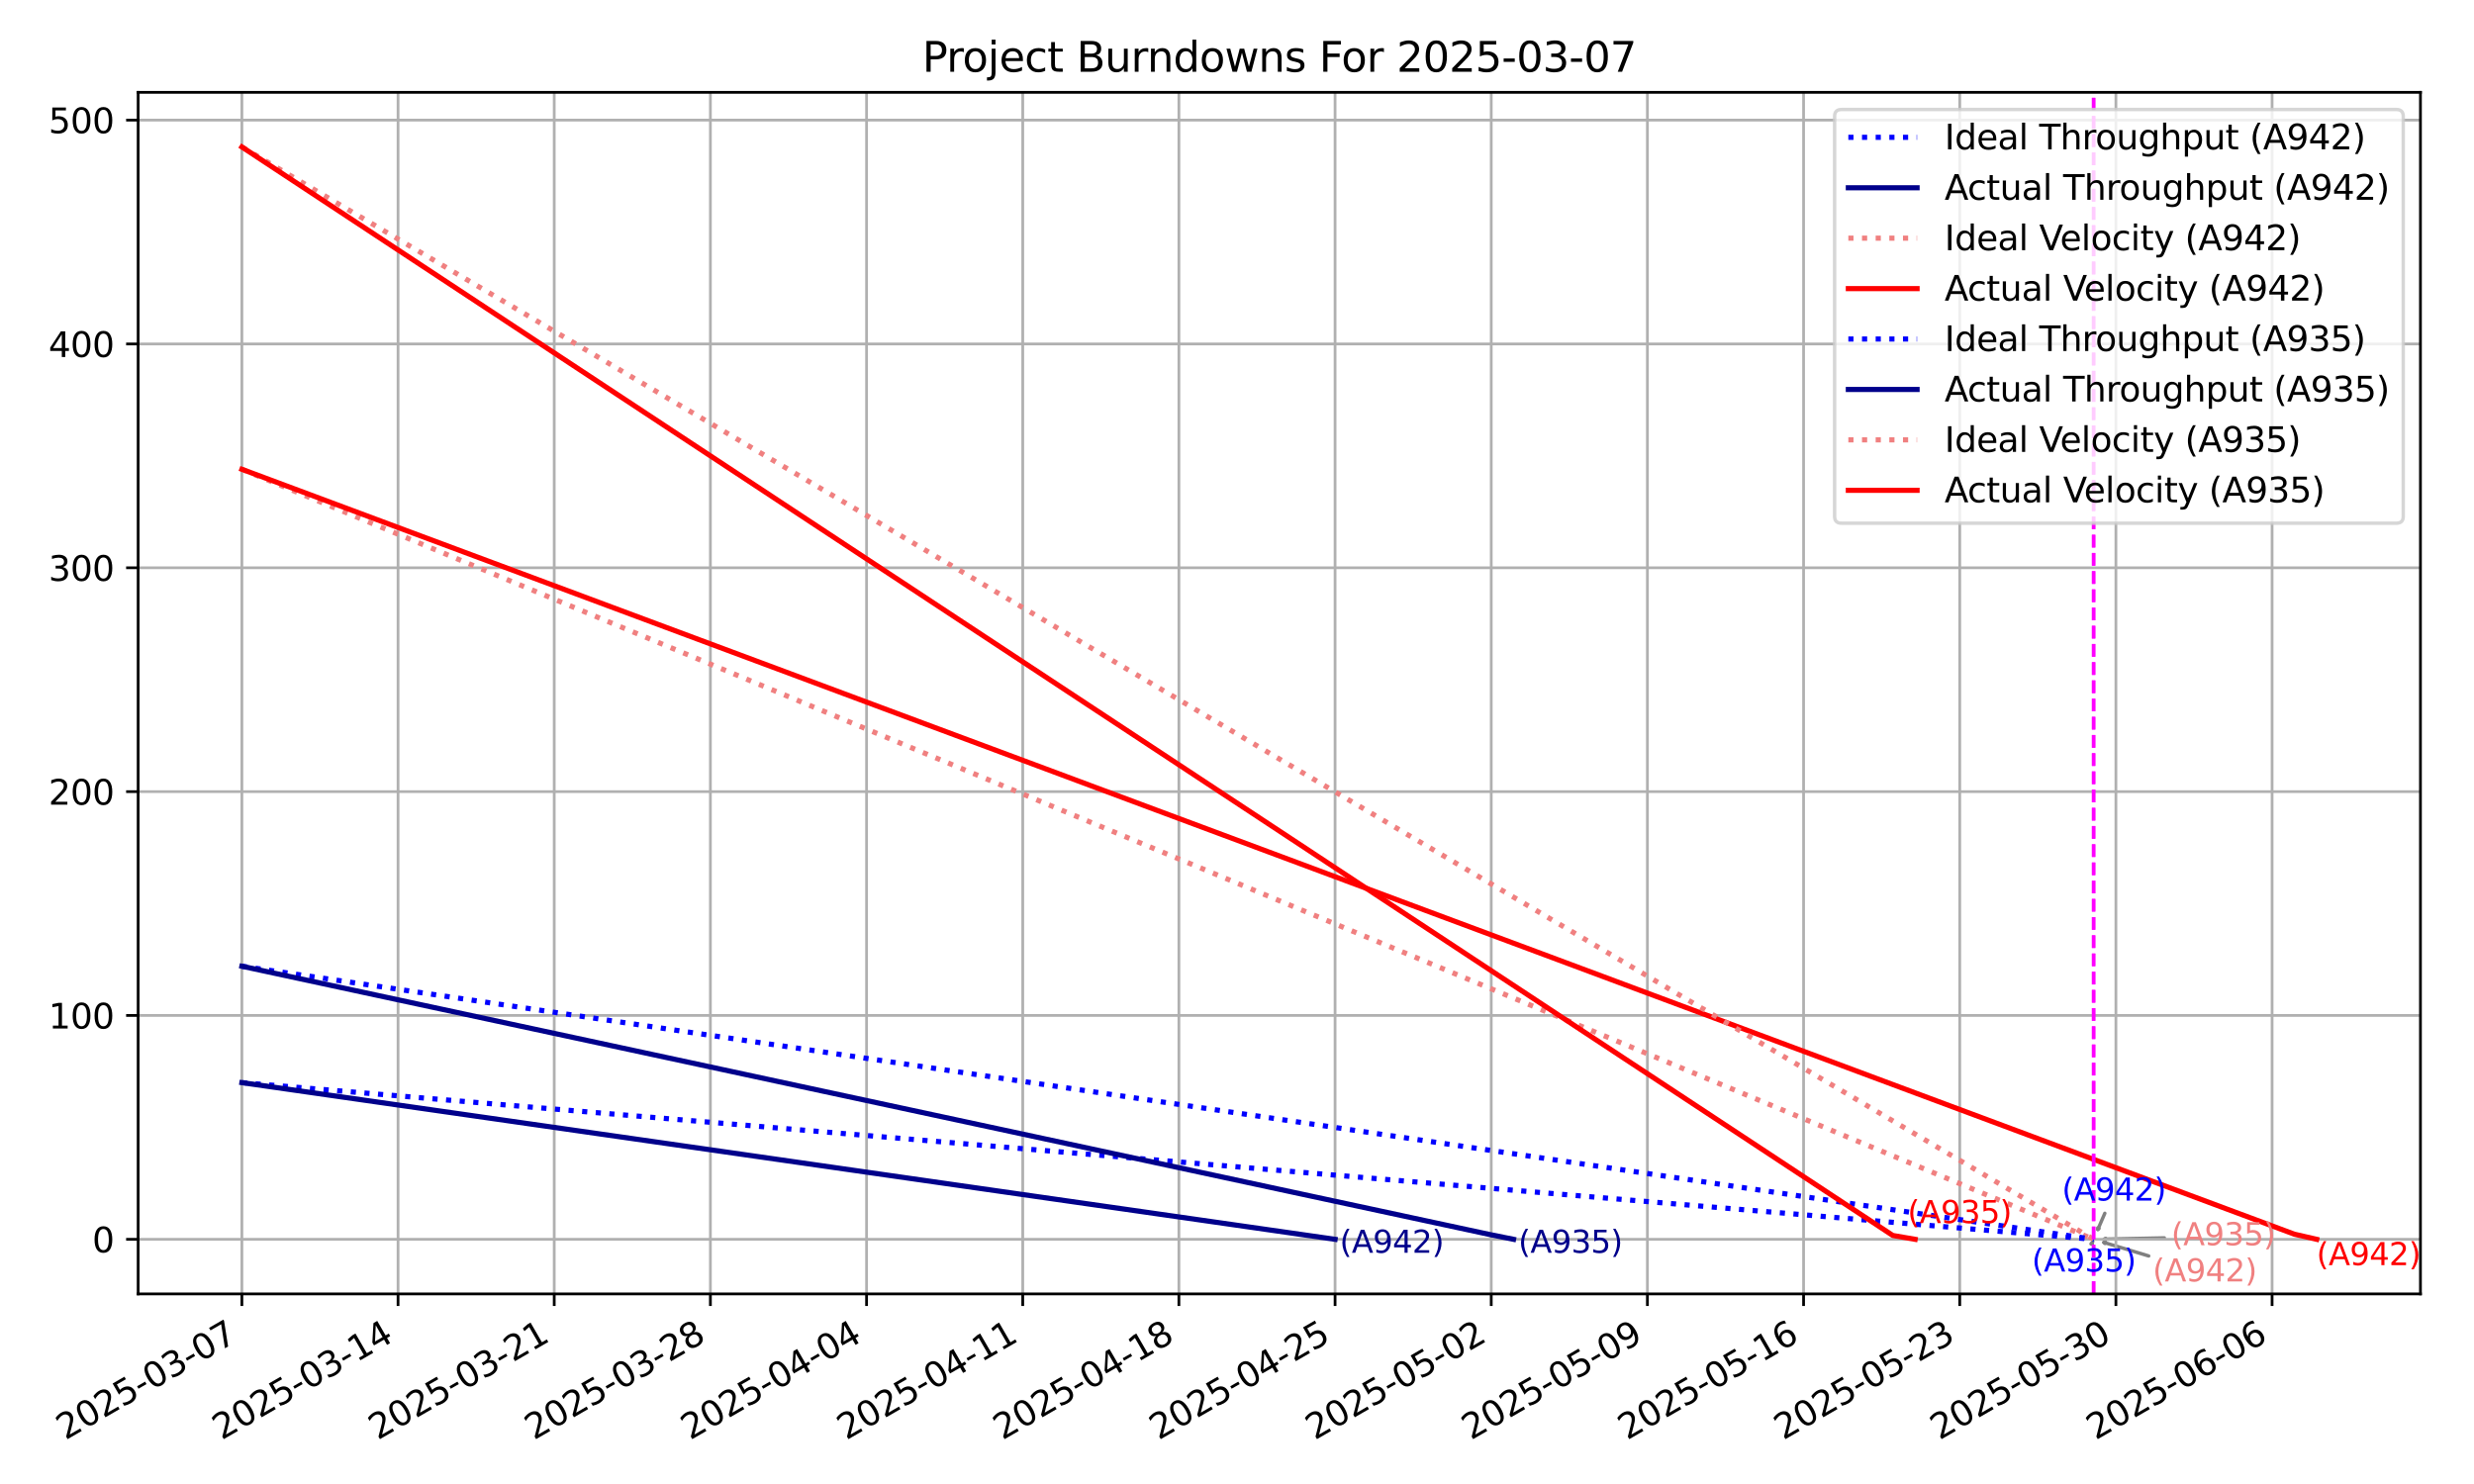 <?xml version="1.0" encoding="utf-8" standalone="no"?>
<!DOCTYPE svg PUBLIC "-//W3C//DTD SVG 1.1//EN"
  "http://www.w3.org/Graphics/SVG/1.1/DTD/svg11.dtd">
<svg xmlns:xlink="http://www.w3.org/1999/xlink" width="720pt" height="432pt" viewBox="0 0 720 432" xmlns="http://www.w3.org/2000/svg" version="1.1">
 <defs>
  <style type="text/css">*{stroke-linejoin: round; stroke-linecap: butt}</style>
 </defs>
 <g id="figure_1">
  <g id="patch_1">
   <path d="M 0 432 
L 720 432 
L 720 0 
L 0 0 
z
" style="fill: #ffffff"/>
  </g>
  <g id="axes_1">
   <g id="patch_2">
    <path d="M 40.204 376.67 
L 704.414 376.67 
L 704.414 26.88 
L 40.204 26.88 
z
" style="fill: #ffffff"/>
   </g>
   <g id="patch_3">
    <path d="M 612.56 353.194 
Q 611.323 356.063 610.529 357.905 
" clip-path="url(#pbc34e3b4f3)" style="fill: none; stroke: #808080; stroke-linecap: round"/>
    <path d="M 610.871 357.617 
L 610.529 357.905 
L 610.504 357.459 
" clip-path="url(#pbc34e3b4f3)" style="fill: none; stroke: #808080; stroke-linecap: round"/>
   </g>
   <g id="patch_4">
    <path d="M 625.326 365.616 
Q 618.267 363.482 612.279 361.673 
" clip-path="url(#pbc34e3b4f3)" style="fill: none; stroke: #808080; stroke-linecap: round"/>
    <path d="M 612.604 361.98 
L 612.279 361.673 
L 612.719 361.597 
" clip-path="url(#pbc34e3b4f3)" style="fill: none; stroke: #808080; stroke-linecap: round"/>
   </g>
   <g id="patch_5">
    <path d="M 609.012 361.464 
Q 609.153 361.117 608.872 361.806 
" clip-path="url(#pbc34e3b4f3)" style="fill: none; stroke: #808080; stroke-linecap: round"/>
    <path d="M 608.536 362.101 
L 608.872 361.806 
L 608.907 362.252 
" clip-path="url(#pbc34e3b4f3)" style="fill: none; stroke: #808080; stroke-linecap: round"/>
   </g>
   <g id="patch_6">
    <path d="M 629.875 360.358 
Q 620.583 360.544 612.41 360.708 
" clip-path="url(#pbc34e3b4f3)" style="fill: none; stroke: #808080; stroke-linecap: round"/>
    <path d="M 612.814 360.9 
L 612.41 360.708 
L 612.806 360.5 
" clip-path="url(#pbc34e3b4f3)" style="fill: none; stroke: #808080; stroke-linecap: round"/>
   </g>
   <g id="matplotlib.axis_1">
    <g id="xtick_1">
     <g id="line2d_1">
      <path d="M 70.395 376.67 
L 70.395 26.88 
" clip-path="url(#pbc34e3b4f3)" style="fill: none; stroke: #b0b0b0; stroke-width: 0.8; stroke-linecap: square"/>
     </g>
     <g id="line2d_2">
      <defs>
       <path id="m6c29c1072f" d="M 0 0 
L 0 3.5 
" style="stroke: #000000; stroke-width: 0.8"/>
      </defs>
      <g>
       <use xlink:href="#m6c29c1072f" x="70.395" y="376.67" style="stroke: #000000; stroke-width: 0.8"/>
      </g>
     </g>
     <g id="text_1">
      <!-- 2025-03-07 -->
      <g transform="translate(19.025 419.309) rotate(-30) scale(0.1 -0.1)">
       <defs>
        <path id="DejaVuSans-32" d="M 1228 531 
L 3431 531 
L 3431 0 
L 469 0 
L 469 531 
Q 828 903 1448 1529 
Q 2069 2156 2228 2338 
Q 2531 2678 2651 2914 
Q 2772 3150 2772 3378 
Q 2772 3750 2511 3984 
Q 2250 4219 1831 4219 
Q 1534 4219 1204 4116 
Q 875 4013 500 3803 
L 500 4441 
Q 881 4594 1212 4672 
Q 1544 4750 1819 4750 
Q 2544 4750 2975 4387 
Q 3406 4025 3406 3419 
Q 3406 3131 3298 2873 
Q 3191 2616 2906 2266 
Q 2828 2175 2409 1742 
Q 1991 1309 1228 531 
z
" transform="scale(0.016)"/>
        <path id="DejaVuSans-30" d="M 2034 4250 
Q 1547 4250 1301 3770 
Q 1056 3291 1056 2328 
Q 1056 1369 1301 889 
Q 1547 409 2034 409 
Q 2525 409 2770 889 
Q 3016 1369 3016 2328 
Q 3016 3291 2770 3770 
Q 2525 4250 2034 4250 
z
M 2034 4750 
Q 2819 4750 3233 4129 
Q 3647 3509 3647 2328 
Q 3647 1150 3233 529 
Q 2819 -91 2034 -91 
Q 1250 -91 836 529 
Q 422 1150 422 2328 
Q 422 3509 836 4129 
Q 1250 4750 2034 4750 
z
" transform="scale(0.016)"/>
        <path id="DejaVuSans-35" d="M 691 4666 
L 3169 4666 
L 3169 4134 
L 1269 4134 
L 1269 2991 
Q 1406 3038 1543 3061 
Q 1681 3084 1819 3084 
Q 2600 3084 3056 2656 
Q 3513 2228 3513 1497 
Q 3513 744 3044 326 
Q 2575 -91 1722 -91 
Q 1428 -91 1123 -41 
Q 819 9 494 109 
L 494 744 
Q 775 591 1075 516 
Q 1375 441 1709 441 
Q 2250 441 2565 725 
Q 2881 1009 2881 1497 
Q 2881 1984 2565 2268 
Q 2250 2553 1709 2553 
Q 1456 2553 1204 2497 
Q 953 2441 691 2322 
L 691 4666 
z
" transform="scale(0.016)"/>
        <path id="DejaVuSans-2d" d="M 313 2009 
L 1997 2009 
L 1997 1497 
L 313 1497 
L 313 2009 
z
" transform="scale(0.016)"/>
        <path id="DejaVuSans-33" d="M 2597 2516 
Q 3050 2419 3304 2112 
Q 3559 1806 3559 1356 
Q 3559 666 3084 287 
Q 2609 -91 1734 -91 
Q 1441 -91 1130 -33 
Q 819 25 488 141 
L 488 750 
Q 750 597 1062 519 
Q 1375 441 1716 441 
Q 2309 441 2620 675 
Q 2931 909 2931 1356 
Q 2931 1769 2642 2001 
Q 2353 2234 1838 2234 
L 1294 2234 
L 1294 2753 
L 1863 2753 
Q 2328 2753 2575 2939 
Q 2822 3125 2822 3475 
Q 2822 3834 2567 4026 
Q 2313 4219 1838 4219 
Q 1578 4219 1281 4162 
Q 984 4106 628 3988 
L 628 4550 
Q 988 4650 1302 4700 
Q 1616 4750 1894 4750 
Q 2613 4750 3031 4423 
Q 3450 4097 3450 3541 
Q 3450 3153 3228 2886 
Q 3006 2619 2597 2516 
z
" transform="scale(0.016)"/>
        <path id="DejaVuSans-37" d="M 525 4666 
L 3525 4666 
L 3525 4397 
L 1831 0 
L 1172 0 
L 2766 4134 
L 525 4134 
L 525 4666 
z
" transform="scale(0.016)"/>
       </defs>
       <use xlink:href="#DejaVuSans-32"/>
       <use xlink:href="#DejaVuSans-30" transform="translate(63.623 0)"/>
       <use xlink:href="#DejaVuSans-32" transform="translate(127.246 0)"/>
       <use xlink:href="#DejaVuSans-35" transform="translate(190.869 0)"/>
       <use xlink:href="#DejaVuSans-2d" transform="translate(254.492 0)"/>
       <use xlink:href="#DejaVuSans-30" transform="translate(290.576 0)"/>
       <use xlink:href="#DejaVuSans-33" transform="translate(354.199 0)"/>
       <use xlink:href="#DejaVuSans-2d" transform="translate(417.822 0)"/>
       <use xlink:href="#DejaVuSans-30" transform="translate(453.906 0)"/>
       <use xlink:href="#DejaVuSans-37" transform="translate(517.529 0)"/>
      </g>
     </g>
    </g>
    <g id="xtick_2">
     <g id="line2d_3">
      <path d="M 115.844 376.67 
L 115.844 26.88 
" clip-path="url(#pbc34e3b4f3)" style="fill: none; stroke: #b0b0b0; stroke-width: 0.8; stroke-linecap: square"/>
     </g>
     <g id="line2d_4">
      <g>
       <use xlink:href="#m6c29c1072f" x="115.844" y="376.67" style="stroke: #000000; stroke-width: 0.8"/>
      </g>
     </g>
     <g id="text_2">
      <!-- 2025-03-14 -->
      <g transform="translate(64.475 419.309) rotate(-30) scale(0.1 -0.1)">
       <defs>
        <path id="DejaVuSans-31" d="M 794 531 
L 1825 531 
L 1825 4091 
L 703 3866 
L 703 4441 
L 1819 4666 
L 2450 4666 
L 2450 531 
L 3481 531 
L 3481 0 
L 794 0 
L 794 531 
z
" transform="scale(0.016)"/>
        <path id="DejaVuSans-34" d="M 2419 4116 
L 825 1625 
L 2419 1625 
L 2419 4116 
z
M 2253 4666 
L 3047 4666 
L 3047 1625 
L 3713 1625 
L 3713 1100 
L 3047 1100 
L 3047 0 
L 2419 0 
L 2419 1100 
L 313 1100 
L 313 1709 
L 2253 4666 
z
" transform="scale(0.016)"/>
       </defs>
       <use xlink:href="#DejaVuSans-32"/>
       <use xlink:href="#DejaVuSans-30" transform="translate(63.623 0)"/>
       <use xlink:href="#DejaVuSans-32" transform="translate(127.246 0)"/>
       <use xlink:href="#DejaVuSans-35" transform="translate(190.869 0)"/>
       <use xlink:href="#DejaVuSans-2d" transform="translate(254.492 0)"/>
       <use xlink:href="#DejaVuSans-30" transform="translate(290.576 0)"/>
       <use xlink:href="#DejaVuSans-33" transform="translate(354.199 0)"/>
       <use xlink:href="#DejaVuSans-2d" transform="translate(417.822 0)"/>
       <use xlink:href="#DejaVuSans-31" transform="translate(453.906 0)"/>
       <use xlink:href="#DejaVuSans-34" transform="translate(517.529 0)"/>
      </g>
     </g>
    </g>
    <g id="xtick_3">
     <g id="line2d_5">
      <path d="M 161.294 376.67 
L 161.294 26.88 
" clip-path="url(#pbc34e3b4f3)" style="fill: none; stroke: #b0b0b0; stroke-width: 0.8; stroke-linecap: square"/>
     </g>
     <g id="line2d_6">
      <g>
       <use xlink:href="#m6c29c1072f" x="161.294" y="376.67" style="stroke: #000000; stroke-width: 0.8"/>
      </g>
     </g>
     <g id="text_3">
      <!-- 2025-03-21 -->
      <g transform="translate(109.924 419.309) rotate(-30) scale(0.1 -0.1)">
       <use xlink:href="#DejaVuSans-32"/>
       <use xlink:href="#DejaVuSans-30" transform="translate(63.623 0)"/>
       <use xlink:href="#DejaVuSans-32" transform="translate(127.246 0)"/>
       <use xlink:href="#DejaVuSans-35" transform="translate(190.869 0)"/>
       <use xlink:href="#DejaVuSans-2d" transform="translate(254.492 0)"/>
       <use xlink:href="#DejaVuSans-30" transform="translate(290.576 0)"/>
       <use xlink:href="#DejaVuSans-33" transform="translate(354.199 0)"/>
       <use xlink:href="#DejaVuSans-2d" transform="translate(417.822 0)"/>
       <use xlink:href="#DejaVuSans-32" transform="translate(453.906 0)"/>
       <use xlink:href="#DejaVuSans-31" transform="translate(517.529 0)"/>
      </g>
     </g>
    </g>
    <g id="xtick_4">
     <g id="line2d_7">
      <path d="M 206.743 376.67 
L 206.743 26.88 
" clip-path="url(#pbc34e3b4f3)" style="fill: none; stroke: #b0b0b0; stroke-width: 0.8; stroke-linecap: square"/>
     </g>
     <g id="line2d_8">
      <g>
       <use xlink:href="#m6c29c1072f" x="206.743" y="376.67" style="stroke: #000000; stroke-width: 0.8"/>
      </g>
     </g>
     <g id="text_4">
      <!-- 2025-03-28 -->
      <g transform="translate(155.374 419.309) rotate(-30) scale(0.1 -0.1)">
       <defs>
        <path id="DejaVuSans-38" d="M 2034 2216 
Q 1584 2216 1326 1975 
Q 1069 1734 1069 1313 
Q 1069 891 1326 650 
Q 1584 409 2034 409 
Q 2484 409 2743 651 
Q 3003 894 3003 1313 
Q 3003 1734 2745 1975 
Q 2488 2216 2034 2216 
z
M 1403 2484 
Q 997 2584 770 2862 
Q 544 3141 544 3541 
Q 544 4100 942 4425 
Q 1341 4750 2034 4750 
Q 2731 4750 3128 4425 
Q 3525 4100 3525 3541 
Q 3525 3141 3298 2862 
Q 3072 2584 2669 2484 
Q 3125 2378 3379 2068 
Q 3634 1759 3634 1313 
Q 3634 634 3220 271 
Q 2806 -91 2034 -91 
Q 1263 -91 848 271 
Q 434 634 434 1313 
Q 434 1759 690 2068 
Q 947 2378 1403 2484 
z
M 1172 3481 
Q 1172 3119 1398 2916 
Q 1625 2713 2034 2713 
Q 2441 2713 2670 2916 
Q 2900 3119 2900 3481 
Q 2900 3844 2670 4047 
Q 2441 4250 2034 4250 
Q 1625 4250 1398 4047 
Q 1172 3844 1172 3481 
z
" transform="scale(0.016)"/>
       </defs>
       <use xlink:href="#DejaVuSans-32"/>
       <use xlink:href="#DejaVuSans-30" transform="translate(63.623 0)"/>
       <use xlink:href="#DejaVuSans-32" transform="translate(127.246 0)"/>
       <use xlink:href="#DejaVuSans-35" transform="translate(190.869 0)"/>
       <use xlink:href="#DejaVuSans-2d" transform="translate(254.492 0)"/>
       <use xlink:href="#DejaVuSans-30" transform="translate(290.576 0)"/>
       <use xlink:href="#DejaVuSans-33" transform="translate(354.199 0)"/>
       <use xlink:href="#DejaVuSans-2d" transform="translate(417.822 0)"/>
       <use xlink:href="#DejaVuSans-32" transform="translate(453.906 0)"/>
       <use xlink:href="#DejaVuSans-38" transform="translate(517.529 0)"/>
      </g>
     </g>
    </g>
    <g id="xtick_5">
     <g id="line2d_9">
      <path d="M 252.192 376.67 
L 252.192 26.88 
" clip-path="url(#pbc34e3b4f3)" style="fill: none; stroke: #b0b0b0; stroke-width: 0.8; stroke-linecap: square"/>
     </g>
     <g id="line2d_10">
      <g>
       <use xlink:href="#m6c29c1072f" x="252.192" y="376.67" style="stroke: #000000; stroke-width: 0.8"/>
      </g>
     </g>
     <g id="text_5">
      <!-- 2025-04-04 -->
      <g transform="translate(200.823 419.309) rotate(-30) scale(0.1 -0.1)">
       <use xlink:href="#DejaVuSans-32"/>
       <use xlink:href="#DejaVuSans-30" transform="translate(63.623 0)"/>
       <use xlink:href="#DejaVuSans-32" transform="translate(127.246 0)"/>
       <use xlink:href="#DejaVuSans-35" transform="translate(190.869 0)"/>
       <use xlink:href="#DejaVuSans-2d" transform="translate(254.492 0)"/>
       <use xlink:href="#DejaVuSans-30" transform="translate(290.576 0)"/>
       <use xlink:href="#DejaVuSans-34" transform="translate(354.199 0)"/>
       <use xlink:href="#DejaVuSans-2d" transform="translate(417.822 0)"/>
       <use xlink:href="#DejaVuSans-30" transform="translate(453.906 0)"/>
       <use xlink:href="#DejaVuSans-34" transform="translate(517.529 0)"/>
      </g>
     </g>
    </g>
    <g id="xtick_6">
     <g id="line2d_11">
      <path d="M 297.642 376.67 
L 297.642 26.88 
" clip-path="url(#pbc34e3b4f3)" style="fill: none; stroke: #b0b0b0; stroke-width: 0.8; stroke-linecap: square"/>
     </g>
     <g id="line2d_12">
      <g>
       <use xlink:href="#m6c29c1072f" x="297.642" y="376.67" style="stroke: #000000; stroke-width: 0.8"/>
      </g>
     </g>
     <g id="text_6">
      <!-- 2025-04-11 -->
      <g transform="translate(246.272 419.309) rotate(-30) scale(0.1 -0.1)">
       <use xlink:href="#DejaVuSans-32"/>
       <use xlink:href="#DejaVuSans-30" transform="translate(63.623 0)"/>
       <use xlink:href="#DejaVuSans-32" transform="translate(127.246 0)"/>
       <use xlink:href="#DejaVuSans-35" transform="translate(190.869 0)"/>
       <use xlink:href="#DejaVuSans-2d" transform="translate(254.492 0)"/>
       <use xlink:href="#DejaVuSans-30" transform="translate(290.576 0)"/>
       <use xlink:href="#DejaVuSans-34" transform="translate(354.199 0)"/>
       <use xlink:href="#DejaVuSans-2d" transform="translate(417.822 0)"/>
       <use xlink:href="#DejaVuSans-31" transform="translate(453.906 0)"/>
       <use xlink:href="#DejaVuSans-31" transform="translate(517.529 0)"/>
      </g>
     </g>
    </g>
    <g id="xtick_7">
     <g id="line2d_13">
      <path d="M 343.091 376.67 
L 343.091 26.88 
" clip-path="url(#pbc34e3b4f3)" style="fill: none; stroke: #b0b0b0; stroke-width: 0.8; stroke-linecap: square"/>
     </g>
     <g id="line2d_14">
      <g>
       <use xlink:href="#m6c29c1072f" x="343.091" y="376.67" style="stroke: #000000; stroke-width: 0.8"/>
      </g>
     </g>
     <g id="text_7">
      <!-- 2025-04-18 -->
      <g transform="translate(291.722 419.309) rotate(-30) scale(0.1 -0.1)">
       <use xlink:href="#DejaVuSans-32"/>
       <use xlink:href="#DejaVuSans-30" transform="translate(63.623 0)"/>
       <use xlink:href="#DejaVuSans-32" transform="translate(127.246 0)"/>
       <use xlink:href="#DejaVuSans-35" transform="translate(190.869 0)"/>
       <use xlink:href="#DejaVuSans-2d" transform="translate(254.492 0)"/>
       <use xlink:href="#DejaVuSans-30" transform="translate(290.576 0)"/>
       <use xlink:href="#DejaVuSans-34" transform="translate(354.199 0)"/>
       <use xlink:href="#DejaVuSans-2d" transform="translate(417.822 0)"/>
       <use xlink:href="#DejaVuSans-31" transform="translate(453.906 0)"/>
       <use xlink:href="#DejaVuSans-38" transform="translate(517.529 0)"/>
      </g>
     </g>
    </g>
    <g id="xtick_8">
     <g id="line2d_15">
      <path d="M 388.541 376.67 
L 388.541 26.88 
" clip-path="url(#pbc34e3b4f3)" style="fill: none; stroke: #b0b0b0; stroke-width: 0.8; stroke-linecap: square"/>
     </g>
     <g id="line2d_16">
      <g>
       <use xlink:href="#m6c29c1072f" x="388.541" y="376.67" style="stroke: #000000; stroke-width: 0.8"/>
      </g>
     </g>
     <g id="text_8">
      <!-- 2025-04-25 -->
      <g transform="translate(337.171 419.309) rotate(-30) scale(0.1 -0.1)">
       <use xlink:href="#DejaVuSans-32"/>
       <use xlink:href="#DejaVuSans-30" transform="translate(63.623 0)"/>
       <use xlink:href="#DejaVuSans-32" transform="translate(127.246 0)"/>
       <use xlink:href="#DejaVuSans-35" transform="translate(190.869 0)"/>
       <use xlink:href="#DejaVuSans-2d" transform="translate(254.492 0)"/>
       <use xlink:href="#DejaVuSans-30" transform="translate(290.576 0)"/>
       <use xlink:href="#DejaVuSans-34" transform="translate(354.199 0)"/>
       <use xlink:href="#DejaVuSans-2d" transform="translate(417.822 0)"/>
       <use xlink:href="#DejaVuSans-32" transform="translate(453.906 0)"/>
       <use xlink:href="#DejaVuSans-35" transform="translate(517.529 0)"/>
      </g>
     </g>
    </g>
    <g id="xtick_9">
     <g id="line2d_17">
      <path d="M 433.99 376.67 
L 433.99 26.88 
" clip-path="url(#pbc34e3b4f3)" style="fill: none; stroke: #b0b0b0; stroke-width: 0.8; stroke-linecap: square"/>
     </g>
     <g id="line2d_18">
      <g>
       <use xlink:href="#m6c29c1072f" x="433.99" y="376.67" style="stroke: #000000; stroke-width: 0.8"/>
      </g>
     </g>
     <g id="text_9">
      <!-- 2025-05-02 -->
      <g transform="translate(382.62 419.309) rotate(-30) scale(0.1 -0.1)">
       <use xlink:href="#DejaVuSans-32"/>
       <use xlink:href="#DejaVuSans-30" transform="translate(63.623 0)"/>
       <use xlink:href="#DejaVuSans-32" transform="translate(127.246 0)"/>
       <use xlink:href="#DejaVuSans-35" transform="translate(190.869 0)"/>
       <use xlink:href="#DejaVuSans-2d" transform="translate(254.492 0)"/>
       <use xlink:href="#DejaVuSans-30" transform="translate(290.576 0)"/>
       <use xlink:href="#DejaVuSans-35" transform="translate(354.199 0)"/>
       <use xlink:href="#DejaVuSans-2d" transform="translate(417.822 0)"/>
       <use xlink:href="#DejaVuSans-30" transform="translate(453.906 0)"/>
       <use xlink:href="#DejaVuSans-32" transform="translate(517.529 0)"/>
      </g>
     </g>
    </g>
    <g id="xtick_10">
     <g id="line2d_19">
      <path d="M 479.439 376.67 
L 479.439 26.88 
" clip-path="url(#pbc34e3b4f3)" style="fill: none; stroke: #b0b0b0; stroke-width: 0.8; stroke-linecap: square"/>
     </g>
     <g id="line2d_20">
      <g>
       <use xlink:href="#m6c29c1072f" x="479.439" y="376.67" style="stroke: #000000; stroke-width: 0.8"/>
      </g>
     </g>
     <g id="text_10">
      <!-- 2025-05-09 -->
      <g transform="translate(428.07 419.309) rotate(-30) scale(0.1 -0.1)">
       <defs>
        <path id="DejaVuSans-39" d="M 703 97 
L 703 672 
Q 941 559 1184 500 
Q 1428 441 1663 441 
Q 2288 441 2617 861 
Q 2947 1281 2994 2138 
Q 2813 1869 2534 1725 
Q 2256 1581 1919 1581 
Q 1219 1581 811 2004 
Q 403 2428 403 3163 
Q 403 3881 828 4315 
Q 1253 4750 1959 4750 
Q 2769 4750 3195 4129 
Q 3622 3509 3622 2328 
Q 3622 1225 3098 567 
Q 2575 -91 1691 -91 
Q 1453 -91 1209 -44 
Q 966 3 703 97 
z
M 1959 2075 
Q 2384 2075 2632 2365 
Q 2881 2656 2881 3163 
Q 2881 3666 2632 3958 
Q 2384 4250 1959 4250 
Q 1534 4250 1286 3958 
Q 1038 3666 1038 3163 
Q 1038 2656 1286 2365 
Q 1534 2075 1959 2075 
z
" transform="scale(0.016)"/>
       </defs>
       <use xlink:href="#DejaVuSans-32"/>
       <use xlink:href="#DejaVuSans-30" transform="translate(63.623 0)"/>
       <use xlink:href="#DejaVuSans-32" transform="translate(127.246 0)"/>
       <use xlink:href="#DejaVuSans-35" transform="translate(190.869 0)"/>
       <use xlink:href="#DejaVuSans-2d" transform="translate(254.492 0)"/>
       <use xlink:href="#DejaVuSans-30" transform="translate(290.576 0)"/>
       <use xlink:href="#DejaVuSans-35" transform="translate(354.199 0)"/>
       <use xlink:href="#DejaVuSans-2d" transform="translate(417.822 0)"/>
       <use xlink:href="#DejaVuSans-30" transform="translate(453.906 0)"/>
       <use xlink:href="#DejaVuSans-39" transform="translate(517.529 0)"/>
      </g>
     </g>
    </g>
    <g id="xtick_11">
     <g id="line2d_21">
      <path d="M 524.889 376.67 
L 524.889 26.88 
" clip-path="url(#pbc34e3b4f3)" style="fill: none; stroke: #b0b0b0; stroke-width: 0.8; stroke-linecap: square"/>
     </g>
     <g id="line2d_22">
      <g>
       <use xlink:href="#m6c29c1072f" x="524.889" y="376.67" style="stroke: #000000; stroke-width: 0.8"/>
      </g>
     </g>
     <g id="text_11">
      <!-- 2025-05-16 -->
      <g transform="translate(473.519 419.309) rotate(-30) scale(0.1 -0.1)">
       <defs>
        <path id="DejaVuSans-36" d="M 2113 2584 
Q 1688 2584 1439 2293 
Q 1191 2003 1191 1497 
Q 1191 994 1439 701 
Q 1688 409 2113 409 
Q 2538 409 2786 701 
Q 3034 994 3034 1497 
Q 3034 2003 2786 2293 
Q 2538 2584 2113 2584 
z
M 3366 4563 
L 3366 3988 
Q 3128 4100 2886 4159 
Q 2644 4219 2406 4219 
Q 1781 4219 1451 3797 
Q 1122 3375 1075 2522 
Q 1259 2794 1537 2939 
Q 1816 3084 2150 3084 
Q 2853 3084 3261 2657 
Q 3669 2231 3669 1497 
Q 3669 778 3244 343 
Q 2819 -91 2113 -91 
Q 1303 -91 875 529 
Q 447 1150 447 2328 
Q 447 3434 972 4092 
Q 1497 4750 2381 4750 
Q 2619 4750 2861 4703 
Q 3103 4656 3366 4563 
z
" transform="scale(0.016)"/>
       </defs>
       <use xlink:href="#DejaVuSans-32"/>
       <use xlink:href="#DejaVuSans-30" transform="translate(63.623 0)"/>
       <use xlink:href="#DejaVuSans-32" transform="translate(127.246 0)"/>
       <use xlink:href="#DejaVuSans-35" transform="translate(190.869 0)"/>
       <use xlink:href="#DejaVuSans-2d" transform="translate(254.492 0)"/>
       <use xlink:href="#DejaVuSans-30" transform="translate(290.576 0)"/>
       <use xlink:href="#DejaVuSans-35" transform="translate(354.199 0)"/>
       <use xlink:href="#DejaVuSans-2d" transform="translate(417.822 0)"/>
       <use xlink:href="#DejaVuSans-31" transform="translate(453.906 0)"/>
       <use xlink:href="#DejaVuSans-36" transform="translate(517.529 0)"/>
      </g>
     </g>
    </g>
    <g id="xtick_12">
     <g id="line2d_23">
      <path d="M 570.338 376.67 
L 570.338 26.88 
" clip-path="url(#pbc34e3b4f3)" style="fill: none; stroke: #b0b0b0; stroke-width: 0.8; stroke-linecap: square"/>
     </g>
     <g id="line2d_24">
      <g>
       <use xlink:href="#m6c29c1072f" x="570.338" y="376.67" style="stroke: #000000; stroke-width: 0.8"/>
      </g>
     </g>
     <g id="text_12">
      <!-- 2025-05-23 -->
      <g transform="translate(518.969 419.309) rotate(-30) scale(0.1 -0.1)">
       <use xlink:href="#DejaVuSans-32"/>
       <use xlink:href="#DejaVuSans-30" transform="translate(63.623 0)"/>
       <use xlink:href="#DejaVuSans-32" transform="translate(127.246 0)"/>
       <use xlink:href="#DejaVuSans-35" transform="translate(190.869 0)"/>
       <use xlink:href="#DejaVuSans-2d" transform="translate(254.492 0)"/>
       <use xlink:href="#DejaVuSans-30" transform="translate(290.576 0)"/>
       <use xlink:href="#DejaVuSans-35" transform="translate(354.199 0)"/>
       <use xlink:href="#DejaVuSans-2d" transform="translate(417.822 0)"/>
       <use xlink:href="#DejaVuSans-32" transform="translate(453.906 0)"/>
       <use xlink:href="#DejaVuSans-33" transform="translate(517.529 0)"/>
      </g>
     </g>
    </g>
    <g id="xtick_13">
     <g id="line2d_25">
      <path d="M 615.787 376.67 
L 615.787 26.88 
" clip-path="url(#pbc34e3b4f3)" style="fill: none; stroke: #b0b0b0; stroke-width: 0.8; stroke-linecap: square"/>
     </g>
     <g id="line2d_26">
      <g>
       <use xlink:href="#m6c29c1072f" x="615.787" y="376.67" style="stroke: #000000; stroke-width: 0.8"/>
      </g>
     </g>
     <g id="text_13">
      <!-- 2025-05-30 -->
      <g transform="translate(564.418 419.309) rotate(-30) scale(0.1 -0.1)">
       <use xlink:href="#DejaVuSans-32"/>
       <use xlink:href="#DejaVuSans-30" transform="translate(63.623 0)"/>
       <use xlink:href="#DejaVuSans-32" transform="translate(127.246 0)"/>
       <use xlink:href="#DejaVuSans-35" transform="translate(190.869 0)"/>
       <use xlink:href="#DejaVuSans-2d" transform="translate(254.492 0)"/>
       <use xlink:href="#DejaVuSans-30" transform="translate(290.576 0)"/>
       <use xlink:href="#DejaVuSans-35" transform="translate(354.199 0)"/>
       <use xlink:href="#DejaVuSans-2d" transform="translate(417.822 0)"/>
       <use xlink:href="#DejaVuSans-33" transform="translate(453.906 0)"/>
       <use xlink:href="#DejaVuSans-30" transform="translate(517.529 0)"/>
      </g>
     </g>
    </g>
    <g id="xtick_14">
     <g id="line2d_27">
      <path d="M 661.237 376.67 
L 661.237 26.88 
" clip-path="url(#pbc34e3b4f3)" style="fill: none; stroke: #b0b0b0; stroke-width: 0.8; stroke-linecap: square"/>
     </g>
     <g id="line2d_28">
      <g>
       <use xlink:href="#m6c29c1072f" x="661.237" y="376.67" style="stroke: #000000; stroke-width: 0.8"/>
      </g>
     </g>
     <g id="text_14">
      <!-- 2025-06-06 -->
      <g transform="translate(609.867 419.309) rotate(-30) scale(0.1 -0.1)">
       <use xlink:href="#DejaVuSans-32"/>
       <use xlink:href="#DejaVuSans-30" transform="translate(63.623 0)"/>
       <use xlink:href="#DejaVuSans-32" transform="translate(127.246 0)"/>
       <use xlink:href="#DejaVuSans-35" transform="translate(190.869 0)"/>
       <use xlink:href="#DejaVuSans-2d" transform="translate(254.492 0)"/>
       <use xlink:href="#DejaVuSans-30" transform="translate(290.576 0)"/>
       <use xlink:href="#DejaVuSans-36" transform="translate(354.199 0)"/>
       <use xlink:href="#DejaVuSans-2d" transform="translate(417.822 0)"/>
       <use xlink:href="#DejaVuSans-30" transform="translate(453.906 0)"/>
       <use xlink:href="#DejaVuSans-36" transform="translate(517.529 0)"/>
      </g>
     </g>
    </g>
   </g>
   <g id="matplotlib.axis_2">
    <g id="ytick_1">
     <g id="line2d_29">
      <path d="M 40.204 360.771 
L 704.414 360.771 
" clip-path="url(#pbc34e3b4f3)" style="fill: none; stroke: #b0b0b0; stroke-width: 0.8; stroke-linecap: square"/>
     </g>
     <g id="line2d_30">
      <defs>
       <path id="m497263122e" d="M 0 0 
L -3.5 0 
" style="stroke: #000000; stroke-width: 0.8"/>
      </defs>
      <g>
       <use xlink:href="#m497263122e" x="40.204" y="360.771" style="stroke: #000000; stroke-width: 0.8"/>
      </g>
     </g>
     <g id="text_15">
      <!-- 0 -->
      <g transform="translate(26.841 364.57) scale(0.1 -0.1)">
       <use xlink:href="#DejaVuSans-30"/>
      </g>
     </g>
    </g>
    <g id="ytick_2">
     <g id="line2d_31">
      <path d="M 40.204 295.609 
L 704.414 295.609 
" clip-path="url(#pbc34e3b4f3)" style="fill: none; stroke: #b0b0b0; stroke-width: 0.8; stroke-linecap: square"/>
     </g>
     <g id="line2d_32">
      <g>
       <use xlink:href="#m497263122e" x="40.204" y="295.609" style="stroke: #000000; stroke-width: 0.8"/>
      </g>
     </g>
     <g id="text_16">
      <!-- 100 -->
      <g transform="translate(14.116 299.408) scale(0.1 -0.1)">
       <use xlink:href="#DejaVuSans-31"/>
       <use xlink:href="#DejaVuSans-30" transform="translate(63.623 0)"/>
       <use xlink:href="#DejaVuSans-30" transform="translate(127.246 0)"/>
      </g>
     </g>
    </g>
    <g id="ytick_3">
     <g id="line2d_33">
      <path d="M 40.204 230.447 
L 704.414 230.447 
" clip-path="url(#pbc34e3b4f3)" style="fill: none; stroke: #b0b0b0; stroke-width: 0.8; stroke-linecap: square"/>
     </g>
     <g id="line2d_34">
      <g>
       <use xlink:href="#m497263122e" x="40.204" y="230.447" style="stroke: #000000; stroke-width: 0.8"/>
      </g>
     </g>
     <g id="text_17">
      <!-- 200 -->
      <g transform="translate(14.116 234.246) scale(0.1 -0.1)">
       <use xlink:href="#DejaVuSans-32"/>
       <use xlink:href="#DejaVuSans-30" transform="translate(63.623 0)"/>
       <use xlink:href="#DejaVuSans-30" transform="translate(127.246 0)"/>
      </g>
     </g>
    </g>
    <g id="ytick_4">
     <g id="line2d_35">
      <path d="M 40.204 165.284 
L 704.414 165.284 
" clip-path="url(#pbc34e3b4f3)" style="fill: none; stroke: #b0b0b0; stroke-width: 0.8; stroke-linecap: square"/>
     </g>
     <g id="line2d_36">
      <g>
       <use xlink:href="#m497263122e" x="40.204" y="165.284" style="stroke: #000000; stroke-width: 0.8"/>
      </g>
     </g>
     <g id="text_18">
      <!-- 300 -->
      <g transform="translate(14.116 169.084) scale(0.1 -0.1)">
       <use xlink:href="#DejaVuSans-33"/>
       <use xlink:href="#DejaVuSans-30" transform="translate(63.623 0)"/>
       <use xlink:href="#DejaVuSans-30" transform="translate(127.246 0)"/>
      </g>
     </g>
    </g>
    <g id="ytick_5">
     <g id="line2d_37">
      <path d="M 40.204 100.122 
L 704.414 100.122 
" clip-path="url(#pbc34e3b4f3)" style="fill: none; stroke: #b0b0b0; stroke-width: 0.8; stroke-linecap: square"/>
     </g>
     <g id="line2d_38">
      <g>
       <use xlink:href="#m497263122e" x="40.204" y="100.122" style="stroke: #000000; stroke-width: 0.8"/>
      </g>
     </g>
     <g id="text_19">
      <!-- 400 -->
      <g transform="translate(14.116 103.921) scale(0.1 -0.1)">
       <use xlink:href="#DejaVuSans-34"/>
       <use xlink:href="#DejaVuSans-30" transform="translate(63.623 0)"/>
       <use xlink:href="#DejaVuSans-30" transform="translate(127.246 0)"/>
      </g>
     </g>
    </g>
    <g id="ytick_6">
     <g id="line2d_39">
      <path d="M 40.204 34.96 
L 704.414 34.96 
" clip-path="url(#pbc34e3b4f3)" style="fill: none; stroke: #b0b0b0; stroke-width: 0.8; stroke-linecap: square"/>
     </g>
     <g id="line2d_40">
      <g>
       <use xlink:href="#m497263122e" x="40.204" y="34.96" style="stroke: #000000; stroke-width: 0.8"/>
      </g>
     </g>
     <g id="text_20">
      <!-- 500 -->
      <g transform="translate(14.116 38.759) scale(0.1 -0.1)">
       <use xlink:href="#DejaVuSans-35"/>
       <use xlink:href="#DejaVuSans-30" transform="translate(63.623 0)"/>
       <use xlink:href="#DejaVuSans-30" transform="translate(127.246 0)"/>
      </g>
     </g>
    </g>
   </g>
   <g id="line2d_41">
    <path d="M 70.395 315.157 
L 76.888 315.707 
L 83.38 316.257 
L 89.873 316.806 
L 96.366 317.356 
L 102.859 317.905 
L 109.352 318.455 
L 115.844 319.004 
L 122.337 319.554 
L 128.83 320.103 
L 135.323 320.653 
L 141.815 321.203 
L 148.308 321.752 
L 154.801 322.302 
L 161.294 322.851 
L 167.786 323.401 
L 174.279 323.95 
L 180.772 324.5 
L 187.265 325.049 
L 193.757 325.599 
L 200.25 326.149 
L 206.743 326.698 
L 213.236 327.248 
L 219.729 327.797 
L 226.221 328.347 
L 232.714 328.896 
L 239.207 329.446 
L 245.7 329.996 
L 252.192 330.545 
L 258.685 331.095 
L 265.178 331.644 
L 271.671 332.194 
L 278.163 332.743 
L 284.656 333.293 
L 291.149 333.842 
L 297.642 334.392 
L 304.135 334.942 
L 310.627 335.491 
L 317.12 336.041 
L 323.613 336.59 
L 330.106 337.14 
L 336.598 337.689 
L 343.091 338.239 
L 349.584 338.788 
L 356.077 339.338 
L 362.569 339.888 
L 369.062 340.437 
L 375.555 340.987 
L 382.048 341.536 
L 388.541 342.086 
L 395.033 342.635 
L 401.526 343.185 
L 408.019 343.735 
L 414.512 344.284 
L 421.004 344.834 
L 427.497 345.383 
L 433.99 345.933 
L 440.483 346.482 
L 446.975 347.032 
L 453.468 347.581 
L 459.961 348.131 
L 466.454 348.681 
L 472.946 349.23 
L 479.439 349.78 
L 485.932 350.329 
L 492.425 350.879 
L 498.918 351.428 
L 505.41 351.978 
L 511.903 352.527 
L 518.396 353.077 
L 524.889 353.627 
L 531.381 354.176 
L 537.874 354.726 
L 544.367 355.275 
L 550.86 355.825 
L 557.352 356.374 
L 563.845 356.924 
L 570.338 357.474 
L 576.831 358.023 
L 583.324 358.573 
L 589.816 359.122 
L 596.309 359.672 
L 602.802 360.221 
L 609.295 360.771 
" clip-path="url(#pbc34e3b4f3)" style="fill: none; stroke-dasharray: 1.5,2.475; stroke-dashoffset: 0; stroke: #0000ff; stroke-width: 1.5"/>
   </g>
   <g id="line2d_42">
    <path d="M 70.395 315.157 
L 76.888 316.088 
L 83.38 317.019 
L 89.873 317.95 
L 96.366 318.881 
L 102.859 319.812 
L 109.352 320.743 
L 115.844 321.674 
L 122.337 322.604 
L 128.83 323.535 
L 135.323 324.466 
L 141.815 325.397 
L 148.308 326.328 
L 154.801 327.259 
L 161.294 328.19 
L 167.786 329.121 
L 174.279 330.052 
L 180.772 330.982 
L 187.265 331.913 
L 193.757 332.844 
L 200.25 333.775 
L 206.743 334.706 
L 213.236 335.637 
L 219.729 336.568 
L 226.221 337.499 
L 232.714 338.43 
L 239.207 339.36 
L 245.7 340.291 
L 252.192 341.222 
L 258.685 342.153 
L 265.178 343.084 
L 271.671 344.015 
L 278.163 344.946 
L 284.656 345.877 
L 291.149 346.808 
L 297.642 347.738 
L 304.135 348.669 
L 310.627 349.6 
L 317.12 350.531 
L 323.613 351.462 
L 330.106 352.393 
L 336.598 353.324 
L 343.091 354.255 
L 349.584 355.186 
L 356.077 356.116 
L 362.569 357.047 
L 369.062 357.978 
L 375.555 358.909 
L 382.048 359.84 
L 388.541 360.771 
" clip-path="url(#pbc34e3b4f3)" style="fill: none; stroke: #00008b; stroke-width: 1.5; stroke-linecap: square"/>
   </g>
   <g id="line2d_43">
    <path d="M 70.395 136.613 
L 76.888 139.314 
L 83.38 142.014 
L 89.873 144.715 
L 96.366 147.416 
L 102.859 150.117 
L 109.352 152.817 
L 115.844 155.518 
L 122.337 158.219 
L 128.83 160.919 
L 135.323 163.62 
L 141.815 166.321 
L 148.308 169.021 
L 154.801 171.722 
L 161.294 174.423 
L 167.786 177.124 
L 174.279 179.824 
L 180.772 182.525 
L 187.265 185.226 
L 193.757 187.926 
L 200.25 190.627 
L 206.743 193.328 
L 213.236 196.028 
L 219.729 198.729 
L 226.221 201.43 
L 232.714 204.13 
L 239.207 206.831 
L 245.7 209.532 
L 252.192 212.233 
L 258.685 214.933 
L 265.178 217.634 
L 271.671 220.335 
L 278.163 223.035 
L 284.656 225.736 
L 291.149 228.437 
L 297.642 231.137 
L 304.135 233.838 
L 310.627 236.539 
L 317.12 239.24 
L 323.613 241.94 
L 330.106 244.641 
L 336.598 247.342 
L 343.091 250.042 
L 349.584 252.743 
L 356.077 255.444 
L 362.569 258.144 
L 369.062 260.845 
L 375.555 263.546 
L 382.048 266.247 
L 388.541 268.947 
L 395.033 271.648 
L 401.526 274.349 
L 408.019 277.049 
L 414.512 279.75 
L 421.004 282.451 
L 427.497 285.151 
L 433.99 287.852 
L 440.483 290.553 
L 446.975 293.253 
L 453.468 295.954 
L 459.961 298.655 
L 466.454 301.356 
L 472.946 304.056 
L 479.439 306.757 
L 485.932 309.458 
L 492.425 312.158 
L 498.918 314.859 
L 505.41 317.56 
L 511.903 320.26 
L 518.396 322.961 
L 524.889 325.662 
L 531.381 328.363 
L 537.874 331.063 
L 544.367 333.764 
L 550.86 336.465 
L 557.352 339.165 
L 563.845 341.866 
L 570.338 344.567 
L 576.831 347.267 
L 583.324 349.968 
L 589.816 352.669 
L 596.309 355.37 
L 602.802 358.07 
L 609.295 360.771 
" clip-path="url(#pbc34e3b4f3)" style="fill: none; stroke-dasharray: 1.5,2.475; stroke-dashoffset: 0; stroke: #f08080; stroke-width: 1.5"/>
   </g>
   <g id="line2d_44">
    <path d="M 70.395 136.613 
L 76.888 139.033 
L 83.38 141.454 
L 89.873 143.874 
L 96.366 146.294 
L 102.859 148.715 
L 109.352 151.135 
L 115.844 153.555 
L 122.337 155.976 
L 128.83 158.396 
L 135.323 160.816 
L 141.815 163.236 
L 148.308 165.657 
L 154.801 168.077 
L 161.294 170.497 
L 167.786 172.918 
L 174.279 175.338 
L 180.772 177.758 
L 187.265 180.179 
L 193.757 182.599 
L 200.25 185.019 
L 206.743 187.44 
L 213.236 189.86 
L 219.729 192.28 
L 226.221 194.7 
L 232.714 197.121 
L 239.207 199.541 
L 245.7 201.961 
L 252.192 204.382 
L 258.685 206.802 
L 265.178 209.222 
L 271.671 211.643 
L 278.163 214.063 
L 284.656 216.483 
L 291.149 218.904 
L 297.642 221.324 
L 304.135 223.744 
L 310.627 226.164 
L 317.12 228.585 
L 323.613 231.005 
L 330.106 233.425 
L 336.598 235.846 
L 343.091 238.266 
L 349.584 240.686 
L 356.077 243.107 
L 362.569 245.527 
L 369.062 247.947 
L 375.555 250.368 
L 382.048 252.788 
L 388.541 255.208 
L 395.033 257.629 
L 401.526 260.049 
L 408.019 262.469 
L 414.512 264.889 
L 421.004 267.31 
L 427.497 269.73 
L 433.99 272.15 
L 440.483 274.571 
L 446.975 276.991 
L 453.468 279.411 
L 459.961 281.832 
L 466.454 284.252 
L 472.946 286.672 
L 479.439 289.093 
L 485.932 291.513 
L 492.425 293.933 
L 498.918 296.353 
L 505.41 298.774 
L 511.903 301.194 
L 518.396 303.614 
L 524.889 306.035 
L 531.381 308.455 
L 537.874 310.875 
L 544.367 313.296 
L 550.86 315.716 
L 557.352 318.136 
L 563.845 320.557 
L 570.338 322.977 
L 576.831 325.397 
L 583.324 327.817 
L 589.816 330.238 
L 596.309 332.658 
L 602.802 335.078 
L 609.295 337.499 
L 615.787 339.919 
L 622.28 342.339 
L 628.773 344.76 
L 635.266 347.18 
L 641.758 349.6 
L 648.251 352.021 
L 654.744 354.441 
L 661.237 356.861 
L 667.73 359.281 
L 674.222 360.771 
" clip-path="url(#pbc34e3b4f3)" style="fill: none; stroke: #ff0000; stroke-width: 1.5; stroke-linecap: square"/>
   </g>
   <g id="line2d_45">
    <path d="M 70.395 281.273 
L 76.888 282.231 
L 83.38 283.189 
L 89.873 284.146 
L 96.366 285.104 
L 102.859 286.062 
L 109.352 287.02 
L 115.844 287.978 
L 122.337 288.936 
L 128.83 289.893 
L 135.323 290.851 
L 141.815 291.809 
L 148.308 292.767 
L 154.801 293.725 
L 161.294 294.682 
L 167.786 295.64 
L 174.279 296.598 
L 180.772 297.556 
L 187.265 298.514 
L 193.757 299.471 
L 200.25 300.429 
L 206.743 301.387 
L 213.236 302.345 
L 219.729 303.303 
L 226.221 304.26 
L 232.714 305.218 
L 239.207 306.176 
L 245.7 307.134 
L 252.192 308.092 
L 258.685 309.049 
L 265.178 310.007 
L 271.671 310.965 
L 278.163 311.923 
L 284.656 312.881 
L 291.149 313.838 
L 297.642 314.796 
L 304.135 315.754 
L 310.627 316.712 
L 317.12 317.67 
L 323.613 318.627 
L 330.106 319.585 
L 336.598 320.543 
L 343.091 321.501 
L 349.584 322.459 
L 356.077 323.416 
L 362.569 324.374 
L 369.062 325.332 
L 375.555 326.29 
L 382.048 327.248 
L 388.541 328.206 
L 395.033 329.163 
L 401.526 330.121 
L 408.019 331.079 
L 414.512 332.037 
L 421.004 332.995 
L 427.497 333.952 
L 433.99 334.91 
L 440.483 335.868 
L 446.975 336.826 
L 453.468 337.784 
L 459.961 338.741 
L 466.454 339.699 
L 472.946 340.657 
L 479.439 341.615 
L 485.932 342.573 
L 492.425 343.53 
L 498.918 344.488 
L 505.41 345.446 
L 511.903 346.404 
L 518.396 347.362 
L 524.889 348.319 
L 531.381 349.277 
L 537.874 350.235 
L 544.367 351.193 
L 550.86 352.151 
L 557.352 353.108 
L 563.845 354.066 
L 570.338 355.024 
L 576.831 355.982 
L 583.324 356.94 
L 589.816 357.897 
L 596.309 358.855 
L 602.802 359.813 
L 609.295 360.771 
" clip-path="url(#pbc34e3b4f3)" style="fill: none; stroke-dasharray: 1.5,2.475; stroke-dashoffset: 0; stroke: #0000ff; stroke-width: 1.5"/>
   </g>
   <g id="line2d_46">
    <path d="M 70.395 281.273 
L 76.888 282.669 
L 83.38 284.066 
L 89.873 285.462 
L 96.366 286.858 
L 102.859 288.255 
L 109.352 289.651 
L 115.844 291.047 
L 122.337 292.444 
L 128.83 293.84 
L 135.323 295.236 
L 141.815 296.633 
L 148.308 298.029 
L 154.801 299.425 
L 161.294 300.822 
L 167.786 302.218 
L 174.279 303.614 
L 180.772 305.011 
L 187.265 306.407 
L 193.757 307.803 
L 200.25 309.2 
L 206.743 310.596 
L 213.236 311.992 
L 219.729 313.389 
L 226.221 314.785 
L 232.714 316.181 
L 239.207 317.578 
L 245.7 318.974 
L 252.192 320.37 
L 258.685 321.767 
L 265.178 323.163 
L 271.671 324.559 
L 278.163 325.956 
L 284.656 327.352 
L 291.149 328.748 
L 297.642 330.145 
L 304.135 331.541 
L 310.627 332.937 
L 317.12 334.334 
L 323.613 335.73 
L 330.106 337.126 
L 336.598 338.523 
L 343.091 339.919 
L 349.584 341.315 
L 356.077 342.712 
L 362.569 344.108 
L 369.062 345.504 
L 375.555 346.901 
L 382.048 348.297 
L 388.541 349.693 
L 395.033 351.09 
L 401.526 352.486 
L 408.019 353.882 
L 414.512 355.279 
L 421.004 356.675 
L 427.497 358.071 
L 433.99 359.468 
L 440.483 360.771 
" clip-path="url(#pbc34e3b4f3)" style="fill: none; stroke: #00008b; stroke-width: 1.5; stroke-linecap: square"/>
   </g>
   <g id="line2d_47">
    <path d="M 70.395 42.78 
L 76.888 46.611 
L 83.38 50.442 
L 89.873 54.273 
L 96.366 58.104 
L 102.859 61.936 
L 109.352 65.767 
L 115.844 69.598 
L 122.337 73.429 
L 128.83 77.261 
L 135.323 81.092 
L 141.815 84.923 
L 148.308 88.754 
L 154.801 92.585 
L 161.294 96.417 
L 167.786 100.248 
L 174.279 104.079 
L 180.772 107.91 
L 187.265 111.742 
L 193.757 115.573 
L 200.25 119.404 
L 206.743 123.235 
L 213.236 127.066 
L 219.729 130.898 
L 226.221 134.729 
L 232.714 138.56 
L 239.207 142.391 
L 245.7 146.223 
L 252.192 150.054 
L 258.685 153.885 
L 265.178 157.716 
L 271.671 161.547 
L 278.163 165.379 
L 284.656 169.21 
L 291.149 173.041 
L 297.642 176.872 
L 304.135 180.704 
L 310.627 184.535 
L 317.12 188.366 
L 323.613 192.197 
L 330.106 196.028 
L 336.598 199.86 
L 343.091 203.691 
L 349.584 207.522 
L 356.077 211.353 
L 362.569 215.185 
L 369.062 219.016 
L 375.555 222.847 
L 382.048 226.678 
L 388.541 230.509 
L 395.033 234.341 
L 401.526 238.172 
L 408.019 242.003 
L 414.512 245.834 
L 421.004 249.665 
L 427.497 253.497 
L 433.99 257.328 
L 440.483 261.159 
L 446.975 264.99 
L 453.468 268.822 
L 459.961 272.653 
L 466.454 276.484 
L 472.946 280.315 
L 479.439 284.146 
L 485.932 287.978 
L 492.425 291.809 
L 498.918 295.64 
L 505.41 299.471 
L 511.903 303.303 
L 518.396 307.134 
L 524.889 310.965 
L 531.381 314.796 
L 537.874 318.627 
L 544.367 322.459 
L 550.86 326.29 
L 557.352 330.121 
L 563.845 333.952 
L 570.338 337.784 
L 576.831 341.615 
L 583.324 345.446 
L 589.816 349.277 
L 596.309 353.108 
L 602.802 356.94 
L 609.295 360.771 
" clip-path="url(#pbc34e3b4f3)" style="fill: none; stroke-dasharray: 1.5,2.475; stroke-dashoffset: 0; stroke: #f08080; stroke-width: 1.5"/>
   </g>
   <g id="line2d_48">
    <path d="M 70.395 42.78 
L 76.888 47.062 
L 83.38 51.344 
L 89.873 55.626 
L 96.366 59.908 
L 102.859 64.19 
L 109.352 68.472 
L 115.844 72.754 
L 122.337 77.036 
L 128.83 81.318 
L 135.323 85.6 
L 141.815 89.882 
L 148.308 94.165 
L 154.801 98.447 
L 161.294 102.729 
L 167.786 107.011 
L 174.279 111.293 
L 180.772 115.575 
L 187.265 119.857 
L 193.757 124.139 
L 200.25 128.421 
L 206.743 132.703 
L 213.236 136.985 
L 219.729 141.268 
L 226.221 145.55 
L 232.714 149.832 
L 239.207 154.114 
L 245.7 158.396 
L 252.192 162.678 
L 258.685 166.96 
L 265.178 171.242 
L 271.671 175.524 
L 278.163 179.806 
L 284.656 184.088 
L 291.149 188.37 
L 297.642 192.653 
L 304.135 196.935 
L 310.627 201.217 
L 317.12 205.499 
L 323.613 209.781 
L 330.106 214.063 
L 336.598 218.345 
L 343.091 222.627 
L 349.584 226.909 
L 356.077 231.191 
L 362.569 235.473 
L 369.062 239.755 
L 375.555 244.038 
L 382.048 248.32 
L 388.541 252.602 
L 395.033 256.884 
L 401.526 261.166 
L 408.019 265.448 
L 414.512 269.73 
L 421.004 274.012 
L 427.497 278.294 
L 433.99 282.576 
L 440.483 286.858 
L 446.975 291.14 
L 453.468 295.423 
L 459.961 299.705 
L 466.454 303.987 
L 472.946 308.269 
L 479.439 312.551 
L 485.932 316.833 
L 492.425 321.115 
L 498.918 325.397 
L 505.41 329.679 
L 511.903 333.961 
L 518.396 338.243 
L 524.889 342.525 
L 531.381 346.808 
L 537.874 351.09 
L 544.367 355.372 
L 550.86 359.654 
L 557.352 360.771 
" clip-path="url(#pbc34e3b4f3)" style="fill: none; stroke: #ff0000; stroke-width: 1.5; stroke-linecap: square"/>
   </g>
   <g id="line2d_49">
    <path d="M 609.295 376.67 
L 609.295 26.88 
" clip-path="url(#pbc34e3b4f3)" style="fill: none; stroke-dasharray: 3.7,1.6; stroke-dashoffset: 0; stroke: #ff00ff"/>
   </g>
   <g id="line2d_50">
    <path d="M 609.295 376.67 
L 609.295 26.88 
" clip-path="url(#pbc34e3b4f3)" style="fill: none; stroke-dasharray: 3.7,1.6; stroke-dashoffset: 0; stroke: #ff00ff"/>
   </g>
   <g id="patch_7">
    <path d="M 40.204 376.67 
L 40.204 26.88 
" style="fill: none; stroke: #000000; stroke-width: 0.8; stroke-linejoin: miter; stroke-linecap: square"/>
   </g>
   <g id="patch_8">
    <path d="M 704.414 376.67 
L 704.414 26.88 
" style="fill: none; stroke: #000000; stroke-width: 0.8; stroke-linejoin: miter; stroke-linecap: square"/>
   </g>
   <g id="patch_9">
    <path d="M 40.204 376.67 
L 704.414 376.67 
" style="fill: none; stroke: #000000; stroke-width: 0.8; stroke-linejoin: miter; stroke-linecap: square"/>
   </g>
   <g id="patch_10">
    <path d="M 40.204 26.88 
L 704.414 26.88 
" style="fill: none; stroke: #000000; stroke-width: 0.8; stroke-linejoin: miter; stroke-linecap: square"/>
   </g>
   <g id="text_21">
    <!-- (A942) -->
    <g style="fill: #0000ff" transform="translate(600.047 349.489) scale(0.09 -0.09)">
     <defs>
      <path id="DejaVuSans-28" d="M 1984 4856 
Q 1566 4138 1362 3434 
Q 1159 2731 1159 2009 
Q 1159 1288 1364 580 
Q 1569 -128 1984 -844 
L 1484 -844 
Q 1016 -109 783 600 
Q 550 1309 550 2009 
Q 550 2706 781 3412 
Q 1013 4119 1484 4856 
L 1984 4856 
z
" transform="scale(0.016)"/>
      <path id="DejaVuSans-41" d="M 2188 4044 
L 1331 1722 
L 3047 1722 
L 2188 4044 
z
M 1831 4666 
L 2547 4666 
L 4325 0 
L 3669 0 
L 3244 1197 
L 1141 1197 
L 716 0 
L 50 0 
L 1831 4666 
z
" transform="scale(0.016)"/>
      <path id="DejaVuSans-29" d="M 513 4856 
L 1013 4856 
Q 1481 4119 1714 3412 
Q 1947 2706 1947 2009 
Q 1947 1309 1714 600 
Q 1481 -109 1013 -844 
L 513 -844 
Q 928 -128 1133 580 
Q 1338 1288 1338 2009 
Q 1338 2731 1133 3434 
Q 928 4138 513 4856 
z
" transform="scale(0.016)"/>
     </defs>
     <use xlink:href="#DejaVuSans-28"/>
     <use xlink:href="#DejaVuSans-41" transform="translate(39.014 0)"/>
     <use xlink:href="#DejaVuSans-39" transform="translate(107.422 0)"/>
     <use xlink:href="#DejaVuSans-34" transform="translate(171.045 0)"/>
     <use xlink:href="#DejaVuSans-32" transform="translate(234.668 0)"/>
     <use xlink:href="#DejaVuSans-29" transform="translate(298.291 0)"/>
    </g>
   </g>
   <g id="text_22">
    <!-- (A942) -->
    <g style="fill: #00008b" transform="translate(389.876 364.694) scale(0.09 -0.09)">
     <use xlink:href="#DejaVuSans-28"/>
     <use xlink:href="#DejaVuSans-41" transform="translate(39.014 0)"/>
     <use xlink:href="#DejaVuSans-39" transform="translate(107.422 0)"/>
     <use xlink:href="#DejaVuSans-34" transform="translate(171.045 0)"/>
     <use xlink:href="#DejaVuSans-32" transform="translate(234.668 0)"/>
     <use xlink:href="#DejaVuSans-29" transform="translate(298.291 0)"/>
    </g>
   </g>
   <g id="text_23">
    <!-- (A942) -->
    <g style="fill: #f08080" transform="translate(626.476 373.034) scale(0.09 -0.09)">
     <use xlink:href="#DejaVuSans-28"/>
     <use xlink:href="#DejaVuSans-41" transform="translate(39.014 0)"/>
     <use xlink:href="#DejaVuSans-39" transform="translate(107.422 0)"/>
     <use xlink:href="#DejaVuSans-34" transform="translate(171.045 0)"/>
     <use xlink:href="#DejaVuSans-32" transform="translate(234.668 0)"/>
     <use xlink:href="#DejaVuSans-29" transform="translate(298.291 0)"/>
    </g>
   </g>
   <g id="text_24">
    <!-- (A942) -->
    <g style="fill: #ff0000" transform="translate(674.16 368.294) scale(0.09 -0.09)">
     <use xlink:href="#DejaVuSans-28"/>
     <use xlink:href="#DejaVuSans-41" transform="translate(39.014 0)"/>
     <use xlink:href="#DejaVuSans-39" transform="translate(107.422 0)"/>
     <use xlink:href="#DejaVuSans-34" transform="translate(171.045 0)"/>
     <use xlink:href="#DejaVuSans-32" transform="translate(234.668 0)"/>
     <use xlink:href="#DejaVuSans-29" transform="translate(298.291 0)"/>
    </g>
   </g>
   <g id="text_25">
    <!-- (A935) -->
    <g style="fill: #0000ff" transform="translate(591.302 370.154) scale(0.09 -0.09)">
     <use xlink:href="#DejaVuSans-28"/>
     <use xlink:href="#DejaVuSans-41" transform="translate(39.014 0)"/>
     <use xlink:href="#DejaVuSans-39" transform="translate(107.422 0)"/>
     <use xlink:href="#DejaVuSans-33" transform="translate(171.045 0)"/>
     <use xlink:href="#DejaVuSans-35" transform="translate(234.668 0)"/>
     <use xlink:href="#DejaVuSans-29" transform="translate(298.291 0)"/>
    </g>
   </g>
   <g id="text_26">
    <!-- (A935) -->
    <g style="fill: #00008b" transform="translate(441.864 364.694) scale(0.09 -0.09)">
     <use xlink:href="#DejaVuSans-28"/>
     <use xlink:href="#DejaVuSans-41" transform="translate(39.014 0)"/>
     <use xlink:href="#DejaVuSans-39" transform="translate(107.422 0)"/>
     <use xlink:href="#DejaVuSans-33" transform="translate(171.045 0)"/>
     <use xlink:href="#DejaVuSans-35" transform="translate(234.668 0)"/>
     <use xlink:href="#DejaVuSans-29" transform="translate(298.291 0)"/>
    </g>
   </g>
   <g id="text_27">
    <!-- (A935) -->
    <g style="fill: #f08080" transform="translate(631.871 362.497) scale(0.09 -0.09)">
     <use xlink:href="#DejaVuSans-28"/>
     <use xlink:href="#DejaVuSans-41" transform="translate(39.014 0)"/>
     <use xlink:href="#DejaVuSans-39" transform="translate(107.422 0)"/>
     <use xlink:href="#DejaVuSans-33" transform="translate(171.045 0)"/>
     <use xlink:href="#DejaVuSans-35" transform="translate(234.668 0)"/>
     <use xlink:href="#DejaVuSans-29" transform="translate(298.291 0)"/>
    </g>
   </g>
   <g id="text_28">
    <!-- (A935) -->
    <g style="fill: #ff0000" transform="translate(555.133 356.054) scale(0.09 -0.09)">
     <use xlink:href="#DejaVuSans-28"/>
     <use xlink:href="#DejaVuSans-41" transform="translate(39.014 0)"/>
     <use xlink:href="#DejaVuSans-39" transform="translate(107.422 0)"/>
     <use xlink:href="#DejaVuSans-33" transform="translate(171.045 0)"/>
     <use xlink:href="#DejaVuSans-35" transform="translate(234.668 0)"/>
     <use xlink:href="#DejaVuSans-29" transform="translate(298.291 0)"/>
    </g>
   </g>
   <g id="text_29">
    <!-- Project Burndowns For 2025-03-07 -->
    <g transform="translate(268.423 20.88) scale(0.12 -0.12)">
     <defs>
      <path id="DejaVuSans-50" d="M 1259 4147 
L 1259 2394 
L 2053 2394 
Q 2494 2394 2734 2622 
Q 2975 2850 2975 3272 
Q 2975 3691 2734 3919 
Q 2494 4147 2053 4147 
L 1259 4147 
z
M 628 4666 
L 2053 4666 
Q 2838 4666 3239 4311 
Q 3641 3956 3641 3272 
Q 3641 2581 3239 2228 
Q 2838 1875 2053 1875 
L 1259 1875 
L 1259 0 
L 628 0 
L 628 4666 
z
" transform="scale(0.016)"/>
      <path id="DejaVuSans-72" d="M 2631 2963 
Q 2534 3019 2420 3045 
Q 2306 3072 2169 3072 
Q 1681 3072 1420 2755 
Q 1159 2438 1159 1844 
L 1159 0 
L 581 0 
L 581 3500 
L 1159 3500 
L 1159 2956 
Q 1341 3275 1631 3429 
Q 1922 3584 2338 3584 
Q 2397 3584 2469 3576 
Q 2541 3569 2628 3553 
L 2631 2963 
z
" transform="scale(0.016)"/>
      <path id="DejaVuSans-6f" d="M 1959 3097 
Q 1497 3097 1228 2736 
Q 959 2375 959 1747 
Q 959 1119 1226 758 
Q 1494 397 1959 397 
Q 2419 397 2687 759 
Q 2956 1122 2956 1747 
Q 2956 2369 2687 2733 
Q 2419 3097 1959 3097 
z
M 1959 3584 
Q 2709 3584 3137 3096 
Q 3566 2609 3566 1747 
Q 3566 888 3137 398 
Q 2709 -91 1959 -91 
Q 1206 -91 779 398 
Q 353 888 353 1747 
Q 353 2609 779 3096 
Q 1206 3584 1959 3584 
z
" transform="scale(0.016)"/>
      <path id="DejaVuSans-6a" d="M 603 3500 
L 1178 3500 
L 1178 -63 
Q 1178 -731 923 -1031 
Q 669 -1331 103 -1331 
L -116 -1331 
L -116 -844 
L 38 -844 
Q 366 -844 484 -692 
Q 603 -541 603 -63 
L 603 3500 
z
M 603 4863 
L 1178 4863 
L 1178 4134 
L 603 4134 
L 603 4863 
z
" transform="scale(0.016)"/>
      <path id="DejaVuSans-65" d="M 3597 1894 
L 3597 1613 
L 953 1613 
Q 991 1019 1311 708 
Q 1631 397 2203 397 
Q 2534 397 2845 478 
Q 3156 559 3463 722 
L 3463 178 
Q 3153 47 2828 -22 
Q 2503 -91 2169 -91 
Q 1331 -91 842 396 
Q 353 884 353 1716 
Q 353 2575 817 3079 
Q 1281 3584 2069 3584 
Q 2775 3584 3186 3129 
Q 3597 2675 3597 1894 
z
M 3022 2063 
Q 3016 2534 2758 2815 
Q 2500 3097 2075 3097 
Q 1594 3097 1305 2825 
Q 1016 2553 972 2059 
L 3022 2063 
z
" transform="scale(0.016)"/>
      <path id="DejaVuSans-63" d="M 3122 3366 
L 3122 2828 
Q 2878 2963 2633 3030 
Q 2388 3097 2138 3097 
Q 1578 3097 1268 2742 
Q 959 2388 959 1747 
Q 959 1106 1268 751 
Q 1578 397 2138 397 
Q 2388 397 2633 464 
Q 2878 531 3122 666 
L 3122 134 
Q 2881 22 2623 -34 
Q 2366 -91 2075 -91 
Q 1284 -91 818 406 
Q 353 903 353 1747 
Q 353 2603 823 3093 
Q 1294 3584 2113 3584 
Q 2378 3584 2631 3529 
Q 2884 3475 3122 3366 
z
" transform="scale(0.016)"/>
      <path id="DejaVuSans-74" d="M 1172 4494 
L 1172 3500 
L 2356 3500 
L 2356 3053 
L 1172 3053 
L 1172 1153 
Q 1172 725 1289 603 
Q 1406 481 1766 481 
L 2356 481 
L 2356 0 
L 1766 0 
Q 1100 0 847 248 
Q 594 497 594 1153 
L 594 3053 
L 172 3053 
L 172 3500 
L 594 3500 
L 594 4494 
L 1172 4494 
z
" transform="scale(0.016)"/>
      <path id="DejaVuSans-20" transform="scale(0.016)"/>
      <path id="DejaVuSans-42" d="M 1259 2228 
L 1259 519 
L 2272 519 
Q 2781 519 3026 730 
Q 3272 941 3272 1375 
Q 3272 1813 3026 2020 
Q 2781 2228 2272 2228 
L 1259 2228 
z
M 1259 4147 
L 1259 2741 
L 2194 2741 
Q 2656 2741 2882 2914 
Q 3109 3088 3109 3444 
Q 3109 3797 2882 3972 
Q 2656 4147 2194 4147 
L 1259 4147 
z
M 628 4666 
L 2241 4666 
Q 2963 4666 3353 4366 
Q 3744 4066 3744 3513 
Q 3744 3084 3544 2831 
Q 3344 2578 2956 2516 
Q 3422 2416 3680 2098 
Q 3938 1781 3938 1306 
Q 3938 681 3513 340 
Q 3088 0 2303 0 
L 628 0 
L 628 4666 
z
" transform="scale(0.016)"/>
      <path id="DejaVuSans-75" d="M 544 1381 
L 544 3500 
L 1119 3500 
L 1119 1403 
Q 1119 906 1312 657 
Q 1506 409 1894 409 
Q 2359 409 2629 706 
Q 2900 1003 2900 1516 
L 2900 3500 
L 3475 3500 
L 3475 0 
L 2900 0 
L 2900 538 
Q 2691 219 2414 64 
Q 2138 -91 1772 -91 
Q 1169 -91 856 284 
Q 544 659 544 1381 
z
M 1991 3584 
L 1991 3584 
z
" transform="scale(0.016)"/>
      <path id="DejaVuSans-6e" d="M 3513 2113 
L 3513 0 
L 2938 0 
L 2938 2094 
Q 2938 2591 2744 2837 
Q 2550 3084 2163 3084 
Q 1697 3084 1428 2787 
Q 1159 2491 1159 1978 
L 1159 0 
L 581 0 
L 581 3500 
L 1159 3500 
L 1159 2956 
Q 1366 3272 1645 3428 
Q 1925 3584 2291 3584 
Q 2894 3584 3203 3211 
Q 3513 2838 3513 2113 
z
" transform="scale(0.016)"/>
      <path id="DejaVuSans-64" d="M 2906 2969 
L 2906 4863 
L 3481 4863 
L 3481 0 
L 2906 0 
L 2906 525 
Q 2725 213 2448 61 
Q 2172 -91 1784 -91 
Q 1150 -91 751 415 
Q 353 922 353 1747 
Q 353 2572 751 3078 
Q 1150 3584 1784 3584 
Q 2172 3584 2448 3432 
Q 2725 3281 2906 2969 
z
M 947 1747 
Q 947 1113 1208 752 
Q 1469 391 1925 391 
Q 2381 391 2643 752 
Q 2906 1113 2906 1747 
Q 2906 2381 2643 2742 
Q 2381 3103 1925 3103 
Q 1469 3103 1208 2742 
Q 947 2381 947 1747 
z
" transform="scale(0.016)"/>
      <path id="DejaVuSans-77" d="M 269 3500 
L 844 3500 
L 1563 769 
L 2278 3500 
L 2956 3500 
L 3675 769 
L 4391 3500 
L 4966 3500 
L 4050 0 
L 3372 0 
L 2619 2869 
L 1863 0 
L 1184 0 
L 269 3500 
z
" transform="scale(0.016)"/>
      <path id="DejaVuSans-73" d="M 2834 3397 
L 2834 2853 
Q 2591 2978 2328 3040 
Q 2066 3103 1784 3103 
Q 1356 3103 1142 2972 
Q 928 2841 928 2578 
Q 928 2378 1081 2264 
Q 1234 2150 1697 2047 
L 1894 2003 
Q 2506 1872 2764 1633 
Q 3022 1394 3022 966 
Q 3022 478 2636 193 
Q 2250 -91 1575 -91 
Q 1294 -91 989 -36 
Q 684 19 347 128 
L 347 722 
Q 666 556 975 473 
Q 1284 391 1588 391 
Q 1994 391 2212 530 
Q 2431 669 2431 922 
Q 2431 1156 2273 1281 
Q 2116 1406 1581 1522 
L 1381 1569 
Q 847 1681 609 1914 
Q 372 2147 372 2553 
Q 372 3047 722 3315 
Q 1072 3584 1716 3584 
Q 2034 3584 2315 3537 
Q 2597 3491 2834 3397 
z
" transform="scale(0.016)"/>
      <path id="DejaVuSans-46" d="M 628 4666 
L 3309 4666 
L 3309 4134 
L 1259 4134 
L 1259 2759 
L 3109 2759 
L 3109 2228 
L 1259 2228 
L 1259 0 
L 628 0 
L 628 4666 
z
" transform="scale(0.016)"/>
     </defs>
     <use xlink:href="#DejaVuSans-50"/>
     <use xlink:href="#DejaVuSans-72" transform="translate(58.553 0)"/>
     <use xlink:href="#DejaVuSans-6f" transform="translate(97.416 0)"/>
     <use xlink:href="#DejaVuSans-6a" transform="translate(158.598 0)"/>
     <use xlink:href="#DejaVuSans-65" transform="translate(186.381 0)"/>
     <use xlink:href="#DejaVuSans-63" transform="translate(247.904 0)"/>
     <use xlink:href="#DejaVuSans-74" transform="translate(302.885 0)"/>
     <use xlink:href="#DejaVuSans-20" transform="translate(342.094 0)"/>
     <use xlink:href="#DejaVuSans-42" transform="translate(373.881 0)"/>
     <use xlink:href="#DejaVuSans-75" transform="translate(442.484 0)"/>
     <use xlink:href="#DejaVuSans-72" transform="translate(505.863 0)"/>
     <use xlink:href="#DejaVuSans-6e" transform="translate(545.227 0)"/>
     <use xlink:href="#DejaVuSans-64" transform="translate(608.605 0)"/>
     <use xlink:href="#DejaVuSans-6f" transform="translate(672.082 0)"/>
     <use xlink:href="#DejaVuSans-77" transform="translate(733.264 0)"/>
     <use xlink:href="#DejaVuSans-6e" transform="translate(815.051 0)"/>
     <use xlink:href="#DejaVuSans-73" transform="translate(878.43 0)"/>
     <use xlink:href="#DejaVuSans-20" transform="translate(930.529 0)"/>
     <use xlink:href="#DejaVuSans-46" transform="translate(962.316 0)"/>
     <use xlink:href="#DejaVuSans-6f" transform="translate(1016.211 0)"/>
     <use xlink:href="#DejaVuSans-72" transform="translate(1077.393 0)"/>
     <use xlink:href="#DejaVuSans-20" transform="translate(1118.506 0)"/>
     <use xlink:href="#DejaVuSans-32" transform="translate(1150.293 0)"/>
     <use xlink:href="#DejaVuSans-30" transform="translate(1213.916 0)"/>
     <use xlink:href="#DejaVuSans-32" transform="translate(1277.539 0)"/>
     <use xlink:href="#DejaVuSans-35" transform="translate(1341.162 0)"/>
     <use xlink:href="#DejaVuSans-2d" transform="translate(1404.785 0)"/>
     <use xlink:href="#DejaVuSans-30" transform="translate(1440.869 0)"/>
     <use xlink:href="#DejaVuSans-33" transform="translate(1504.492 0)"/>
     <use xlink:href="#DejaVuSans-2d" transform="translate(1568.115 0)"/>
     <use xlink:href="#DejaVuSans-30" transform="translate(1604.199 0)"/>
     <use xlink:href="#DejaVuSans-37" transform="translate(1667.822 0)"/>
    </g>
   </g>
   <g id="legend_1">
    <g id="patch_11">
     <path d="M 535.918 152.305 
L 697.414 152.305 
Q 699.414 152.305 699.414 150.305 
L 699.414 33.88 
Q 699.414 31.88 697.414 31.88 
L 535.918 31.88 
Q 533.918 31.88 533.918 33.88 
L 533.918 150.305 
Q 533.918 152.305 535.918 152.305 
z
" style="fill: #ffffff; opacity: 0.8; stroke: #cccccc; stroke-linejoin: miter"/>
    </g>
    <g id="line2d_51">
     <path d="M 537.918 39.978 
L 547.918 39.978 
L 557.918 39.978 
" style="fill: none; stroke-dasharray: 1.5,2.475; stroke-dashoffset: 0; stroke: #0000ff; stroke-width: 1.5"/>
    </g>
    <g id="text_30">
     <!-- Ideal Throughput (A942) -->
     <g transform="translate(565.918 43.478) scale(0.1 -0.1)">
      <defs>
       <path id="DejaVuSans-49" d="M 628 4666 
L 1259 4666 
L 1259 0 
L 628 0 
L 628 4666 
z
" transform="scale(0.016)"/>
       <path id="DejaVuSans-61" d="M 2194 1759 
Q 1497 1759 1228 1600 
Q 959 1441 959 1056 
Q 959 750 1161 570 
Q 1363 391 1709 391 
Q 2188 391 2477 730 
Q 2766 1069 2766 1631 
L 2766 1759 
L 2194 1759 
z
M 3341 1997 
L 3341 0 
L 2766 0 
L 2766 531 
Q 2569 213 2275 61 
Q 1981 -91 1556 -91 
Q 1019 -91 701 211 
Q 384 513 384 1019 
Q 384 1609 779 1909 
Q 1175 2209 1959 2209 
L 2766 2209 
L 2766 2266 
Q 2766 2663 2505 2880 
Q 2244 3097 1772 3097 
Q 1472 3097 1187 3025 
Q 903 2953 641 2809 
L 641 3341 
Q 956 3463 1253 3523 
Q 1550 3584 1831 3584 
Q 2591 3584 2966 3190 
Q 3341 2797 3341 1997 
z
" transform="scale(0.016)"/>
       <path id="DejaVuSans-6c" d="M 603 4863 
L 1178 4863 
L 1178 0 
L 603 0 
L 603 4863 
z
" transform="scale(0.016)"/>
       <path id="DejaVuSans-54" d="M -19 4666 
L 3928 4666 
L 3928 4134 
L 2272 4134 
L 2272 0 
L 1638 0 
L 1638 4134 
L -19 4134 
L -19 4666 
z
" transform="scale(0.016)"/>
       <path id="DejaVuSans-68" d="M 3513 2113 
L 3513 0 
L 2938 0 
L 2938 2094 
Q 2938 2591 2744 2837 
Q 2550 3084 2163 3084 
Q 1697 3084 1428 2787 
Q 1159 2491 1159 1978 
L 1159 0 
L 581 0 
L 581 4863 
L 1159 4863 
L 1159 2956 
Q 1366 3272 1645 3428 
Q 1925 3584 2291 3584 
Q 2894 3584 3203 3211 
Q 3513 2838 3513 2113 
z
" transform="scale(0.016)"/>
       <path id="DejaVuSans-67" d="M 2906 1791 
Q 2906 2416 2648 2759 
Q 2391 3103 1925 3103 
Q 1463 3103 1205 2759 
Q 947 2416 947 1791 
Q 947 1169 1205 825 
Q 1463 481 1925 481 
Q 2391 481 2648 825 
Q 2906 1169 2906 1791 
z
M 3481 434 
Q 3481 -459 3084 -895 
Q 2688 -1331 1869 -1331 
Q 1566 -1331 1297 -1286 
Q 1028 -1241 775 -1147 
L 775 -588 
Q 1028 -725 1275 -790 
Q 1522 -856 1778 -856 
Q 2344 -856 2625 -561 
Q 2906 -266 2906 331 
L 2906 616 
Q 2728 306 2450 153 
Q 2172 0 1784 0 
Q 1141 0 747 490 
Q 353 981 353 1791 
Q 353 2603 747 3093 
Q 1141 3584 1784 3584 
Q 2172 3584 2450 3431 
Q 2728 3278 2906 2969 
L 2906 3500 
L 3481 3500 
L 3481 434 
z
" transform="scale(0.016)"/>
       <path id="DejaVuSans-70" d="M 1159 525 
L 1159 -1331 
L 581 -1331 
L 581 3500 
L 1159 3500 
L 1159 2969 
Q 1341 3281 1617 3432 
Q 1894 3584 2278 3584 
Q 2916 3584 3314 3078 
Q 3713 2572 3713 1747 
Q 3713 922 3314 415 
Q 2916 -91 2278 -91 
Q 1894 -91 1617 61 
Q 1341 213 1159 525 
z
M 3116 1747 
Q 3116 2381 2855 2742 
Q 2594 3103 2138 3103 
Q 1681 3103 1420 2742 
Q 1159 2381 1159 1747 
Q 1159 1113 1420 752 
Q 1681 391 2138 391 
Q 2594 391 2855 752 
Q 3116 1113 3116 1747 
z
" transform="scale(0.016)"/>
      </defs>
      <use xlink:href="#DejaVuSans-49"/>
      <use xlink:href="#DejaVuSans-64" transform="translate(29.492 0)"/>
      <use xlink:href="#DejaVuSans-65" transform="translate(92.969 0)"/>
      <use xlink:href="#DejaVuSans-61" transform="translate(154.492 0)"/>
      <use xlink:href="#DejaVuSans-6c" transform="translate(215.771 0)"/>
      <use xlink:href="#DejaVuSans-20" transform="translate(243.555 0)"/>
      <use xlink:href="#DejaVuSans-54" transform="translate(275.342 0)"/>
      <use xlink:href="#DejaVuSans-68" transform="translate(336.426 0)"/>
      <use xlink:href="#DejaVuSans-72" transform="translate(399.805 0)"/>
      <use xlink:href="#DejaVuSans-6f" transform="translate(438.668 0)"/>
      <use xlink:href="#DejaVuSans-75" transform="translate(499.85 0)"/>
      <use xlink:href="#DejaVuSans-67" transform="translate(563.229 0)"/>
      <use xlink:href="#DejaVuSans-68" transform="translate(626.705 0)"/>
      <use xlink:href="#DejaVuSans-70" transform="translate(690.084 0)"/>
      <use xlink:href="#DejaVuSans-75" transform="translate(753.561 0)"/>
      <use xlink:href="#DejaVuSans-74" transform="translate(816.939 0)"/>
      <use xlink:href="#DejaVuSans-20" transform="translate(856.148 0)"/>
      <use xlink:href="#DejaVuSans-28" transform="translate(887.936 0)"/>
      <use xlink:href="#DejaVuSans-41" transform="translate(926.949 0)"/>
      <use xlink:href="#DejaVuSans-39" transform="translate(995.357 0)"/>
      <use xlink:href="#DejaVuSans-34" transform="translate(1058.98 0)"/>
      <use xlink:href="#DejaVuSans-32" transform="translate(1122.604 0)"/>
      <use xlink:href="#DejaVuSans-29" transform="translate(1186.227 0)"/>
     </g>
    </g>
    <g id="line2d_52">
     <path d="M 537.918 54.657 
L 547.918 54.657 
L 557.918 54.657 
" style="fill: none; stroke: #00008b; stroke-width: 1.5; stroke-linecap: square"/>
    </g>
    <g id="text_31">
     <!-- Actual Throughput (A942) -->
     <g transform="translate(565.918 58.157) scale(0.1 -0.1)">
      <use xlink:href="#DejaVuSans-41"/>
      <use xlink:href="#DejaVuSans-63" transform="translate(66.658 0)"/>
      <use xlink:href="#DejaVuSans-74" transform="translate(121.639 0)"/>
      <use xlink:href="#DejaVuSans-75" transform="translate(160.848 0)"/>
      <use xlink:href="#DejaVuSans-61" transform="translate(224.227 0)"/>
      <use xlink:href="#DejaVuSans-6c" transform="translate(285.506 0)"/>
      <use xlink:href="#DejaVuSans-20" transform="translate(313.289 0)"/>
      <use xlink:href="#DejaVuSans-54" transform="translate(345.076 0)"/>
      <use xlink:href="#DejaVuSans-68" transform="translate(406.16 0)"/>
      <use xlink:href="#DejaVuSans-72" transform="translate(469.539 0)"/>
      <use xlink:href="#DejaVuSans-6f" transform="translate(508.402 0)"/>
      <use xlink:href="#DejaVuSans-75" transform="translate(569.584 0)"/>
      <use xlink:href="#DejaVuSans-67" transform="translate(632.963 0)"/>
      <use xlink:href="#DejaVuSans-68" transform="translate(696.439 0)"/>
      <use xlink:href="#DejaVuSans-70" transform="translate(759.818 0)"/>
      <use xlink:href="#DejaVuSans-75" transform="translate(823.295 0)"/>
      <use xlink:href="#DejaVuSans-74" transform="translate(886.674 0)"/>
      <use xlink:href="#DejaVuSans-20" transform="translate(925.883 0)"/>
      <use xlink:href="#DejaVuSans-28" transform="translate(957.67 0)"/>
      <use xlink:href="#DejaVuSans-41" transform="translate(996.684 0)"/>
      <use xlink:href="#DejaVuSans-39" transform="translate(1065.092 0)"/>
      <use xlink:href="#DejaVuSans-34" transform="translate(1128.715 0)"/>
      <use xlink:href="#DejaVuSans-32" transform="translate(1192.338 0)"/>
      <use xlink:href="#DejaVuSans-29" transform="translate(1255.961 0)"/>
     </g>
    </g>
    <g id="line2d_53">
     <path d="M 537.918 69.335 
L 547.918 69.335 
L 557.918 69.335 
" style="fill: none; stroke-dasharray: 1.5,2.475; stroke-dashoffset: 0; stroke: #f08080; stroke-width: 1.5"/>
    </g>
    <g id="text_32">
     <!-- Ideal Velocity (A942) -->
     <g transform="translate(565.918 72.835) scale(0.1 -0.1)">
      <defs>
       <path id="DejaVuSans-56" d="M 1831 0 
L 50 4666 
L 709 4666 
L 2188 738 
L 3669 4666 
L 4325 4666 
L 2547 0 
L 1831 0 
z
" transform="scale(0.016)"/>
       <path id="DejaVuSans-69" d="M 603 3500 
L 1178 3500 
L 1178 0 
L 603 0 
L 603 3500 
z
M 603 4863 
L 1178 4863 
L 1178 4134 
L 603 4134 
L 603 4863 
z
" transform="scale(0.016)"/>
       <path id="DejaVuSans-79" d="M 2059 -325 
Q 1816 -950 1584 -1140 
Q 1353 -1331 966 -1331 
L 506 -1331 
L 506 -850 
L 844 -850 
Q 1081 -850 1212 -737 
Q 1344 -625 1503 -206 
L 1606 56 
L 191 3500 
L 800 3500 
L 1894 763 
L 2988 3500 
L 3597 3500 
L 2059 -325 
z
" transform="scale(0.016)"/>
      </defs>
      <use xlink:href="#DejaVuSans-49"/>
      <use xlink:href="#DejaVuSans-64" transform="translate(29.492 0)"/>
      <use xlink:href="#DejaVuSans-65" transform="translate(92.969 0)"/>
      <use xlink:href="#DejaVuSans-61" transform="translate(154.492 0)"/>
      <use xlink:href="#DejaVuSans-6c" transform="translate(215.771 0)"/>
      <use xlink:href="#DejaVuSans-20" transform="translate(243.555 0)"/>
      <use xlink:href="#DejaVuSans-56" transform="translate(275.342 0)"/>
      <use xlink:href="#DejaVuSans-65" transform="translate(336 0)"/>
      <use xlink:href="#DejaVuSans-6c" transform="translate(397.523 0)"/>
      <use xlink:href="#DejaVuSans-6f" transform="translate(425.307 0)"/>
      <use xlink:href="#DejaVuSans-63" transform="translate(486.488 0)"/>
      <use xlink:href="#DejaVuSans-69" transform="translate(541.469 0)"/>
      <use xlink:href="#DejaVuSans-74" transform="translate(569.252 0)"/>
      <use xlink:href="#DejaVuSans-79" transform="translate(608.461 0)"/>
      <use xlink:href="#DejaVuSans-20" transform="translate(667.641 0)"/>
      <use xlink:href="#DejaVuSans-28" transform="translate(699.428 0)"/>
      <use xlink:href="#DejaVuSans-41" transform="translate(738.441 0)"/>
      <use xlink:href="#DejaVuSans-39" transform="translate(806.85 0)"/>
      <use xlink:href="#DejaVuSans-34" transform="translate(870.473 0)"/>
      <use xlink:href="#DejaVuSans-32" transform="translate(934.096 0)"/>
      <use xlink:href="#DejaVuSans-29" transform="translate(997.719 0)"/>
     </g>
    </g>
    <g id="line2d_54">
     <path d="M 537.918 84.013 
L 547.918 84.013 
L 557.918 84.013 
" style="fill: none; stroke: #ff0000; stroke-width: 1.5; stroke-linecap: square"/>
    </g>
    <g id="text_33">
     <!-- Actual Velocity (A942) -->
     <g transform="translate(565.918 87.513) scale(0.1 -0.1)">
      <use xlink:href="#DejaVuSans-41"/>
      <use xlink:href="#DejaVuSans-63" transform="translate(66.658 0)"/>
      <use xlink:href="#DejaVuSans-74" transform="translate(121.639 0)"/>
      <use xlink:href="#DejaVuSans-75" transform="translate(160.848 0)"/>
      <use xlink:href="#DejaVuSans-61" transform="translate(224.227 0)"/>
      <use xlink:href="#DejaVuSans-6c" transform="translate(285.506 0)"/>
      <use xlink:href="#DejaVuSans-20" transform="translate(313.289 0)"/>
      <use xlink:href="#DejaVuSans-56" transform="translate(345.076 0)"/>
      <use xlink:href="#DejaVuSans-65" transform="translate(405.734 0)"/>
      <use xlink:href="#DejaVuSans-6c" transform="translate(467.258 0)"/>
      <use xlink:href="#DejaVuSans-6f" transform="translate(495.041 0)"/>
      <use xlink:href="#DejaVuSans-63" transform="translate(556.223 0)"/>
      <use xlink:href="#DejaVuSans-69" transform="translate(611.203 0)"/>
      <use xlink:href="#DejaVuSans-74" transform="translate(638.986 0)"/>
      <use xlink:href="#DejaVuSans-79" transform="translate(678.195 0)"/>
      <use xlink:href="#DejaVuSans-20" transform="translate(737.375 0)"/>
      <use xlink:href="#DejaVuSans-28" transform="translate(769.162 0)"/>
      <use xlink:href="#DejaVuSans-41" transform="translate(808.176 0)"/>
      <use xlink:href="#DejaVuSans-39" transform="translate(876.584 0)"/>
      <use xlink:href="#DejaVuSans-34" transform="translate(940.207 0)"/>
      <use xlink:href="#DejaVuSans-32" transform="translate(1003.83 0)"/>
      <use xlink:href="#DejaVuSans-29" transform="translate(1067.453 0)"/>
     </g>
    </g>
    <g id="line2d_55">
     <path d="M 537.918 98.691 
L 547.918 98.691 
L 557.918 98.691 
" style="fill: none; stroke-dasharray: 1.5,2.475; stroke-dashoffset: 0; stroke: #0000ff; stroke-width: 1.5"/>
    </g>
    <g id="text_34">
     <!-- Ideal Throughput (A935) -->
     <g transform="translate(565.918 102.191) scale(0.1 -0.1)">
      <use xlink:href="#DejaVuSans-49"/>
      <use xlink:href="#DejaVuSans-64" transform="translate(29.492 0)"/>
      <use xlink:href="#DejaVuSans-65" transform="translate(92.969 0)"/>
      <use xlink:href="#DejaVuSans-61" transform="translate(154.492 0)"/>
      <use xlink:href="#DejaVuSans-6c" transform="translate(215.771 0)"/>
      <use xlink:href="#DejaVuSans-20" transform="translate(243.555 0)"/>
      <use xlink:href="#DejaVuSans-54" transform="translate(275.342 0)"/>
      <use xlink:href="#DejaVuSans-68" transform="translate(336.426 0)"/>
      <use xlink:href="#DejaVuSans-72" transform="translate(399.805 0)"/>
      <use xlink:href="#DejaVuSans-6f" transform="translate(438.668 0)"/>
      <use xlink:href="#DejaVuSans-75" transform="translate(499.85 0)"/>
      <use xlink:href="#DejaVuSans-67" transform="translate(563.229 0)"/>
      <use xlink:href="#DejaVuSans-68" transform="translate(626.705 0)"/>
      <use xlink:href="#DejaVuSans-70" transform="translate(690.084 0)"/>
      <use xlink:href="#DejaVuSans-75" transform="translate(753.561 0)"/>
      <use xlink:href="#DejaVuSans-74" transform="translate(816.939 0)"/>
      <use xlink:href="#DejaVuSans-20" transform="translate(856.148 0)"/>
      <use xlink:href="#DejaVuSans-28" transform="translate(887.936 0)"/>
      <use xlink:href="#DejaVuSans-41" transform="translate(926.949 0)"/>
      <use xlink:href="#DejaVuSans-39" transform="translate(995.357 0)"/>
      <use xlink:href="#DejaVuSans-33" transform="translate(1058.98 0)"/>
      <use xlink:href="#DejaVuSans-35" transform="translate(1122.604 0)"/>
      <use xlink:href="#DejaVuSans-29" transform="translate(1186.227 0)"/>
     </g>
    </g>
    <g id="line2d_56">
     <path d="M 537.918 113.369 
L 547.918 113.369 
L 557.918 113.369 
" style="fill: none; stroke: #00008b; stroke-width: 1.5; stroke-linecap: square"/>
    </g>
    <g id="text_35">
     <!-- Actual Throughput (A935) -->
     <g transform="translate(565.918 116.869) scale(0.1 -0.1)">
      <use xlink:href="#DejaVuSans-41"/>
      <use xlink:href="#DejaVuSans-63" transform="translate(66.658 0)"/>
      <use xlink:href="#DejaVuSans-74" transform="translate(121.639 0)"/>
      <use xlink:href="#DejaVuSans-75" transform="translate(160.848 0)"/>
      <use xlink:href="#DejaVuSans-61" transform="translate(224.227 0)"/>
      <use xlink:href="#DejaVuSans-6c" transform="translate(285.506 0)"/>
      <use xlink:href="#DejaVuSans-20" transform="translate(313.289 0)"/>
      <use xlink:href="#DejaVuSans-54" transform="translate(345.076 0)"/>
      <use xlink:href="#DejaVuSans-68" transform="translate(406.16 0)"/>
      <use xlink:href="#DejaVuSans-72" transform="translate(469.539 0)"/>
      <use xlink:href="#DejaVuSans-6f" transform="translate(508.402 0)"/>
      <use xlink:href="#DejaVuSans-75" transform="translate(569.584 0)"/>
      <use xlink:href="#DejaVuSans-67" transform="translate(632.963 0)"/>
      <use xlink:href="#DejaVuSans-68" transform="translate(696.439 0)"/>
      <use xlink:href="#DejaVuSans-70" transform="translate(759.818 0)"/>
      <use xlink:href="#DejaVuSans-75" transform="translate(823.295 0)"/>
      <use xlink:href="#DejaVuSans-74" transform="translate(886.674 0)"/>
      <use xlink:href="#DejaVuSans-20" transform="translate(925.883 0)"/>
      <use xlink:href="#DejaVuSans-28" transform="translate(957.67 0)"/>
      <use xlink:href="#DejaVuSans-41" transform="translate(996.684 0)"/>
      <use xlink:href="#DejaVuSans-39" transform="translate(1065.092 0)"/>
      <use xlink:href="#DejaVuSans-33" transform="translate(1128.715 0)"/>
      <use xlink:href="#DejaVuSans-35" transform="translate(1192.338 0)"/>
      <use xlink:href="#DejaVuSans-29" transform="translate(1255.961 0)"/>
     </g>
    </g>
    <g id="line2d_57">
     <path d="M 537.918 128.047 
L 547.918 128.047 
L 557.918 128.047 
" style="fill: none; stroke-dasharray: 1.5,2.475; stroke-dashoffset: 0; stroke: #f08080; stroke-width: 1.5"/>
    </g>
    <g id="text_36">
     <!-- Ideal Velocity (A935) -->
     <g transform="translate(565.918 131.547) scale(0.1 -0.1)">
      <use xlink:href="#DejaVuSans-49"/>
      <use xlink:href="#DejaVuSans-64" transform="translate(29.492 0)"/>
      <use xlink:href="#DejaVuSans-65" transform="translate(92.969 0)"/>
      <use xlink:href="#DejaVuSans-61" transform="translate(154.492 0)"/>
      <use xlink:href="#DejaVuSans-6c" transform="translate(215.771 0)"/>
      <use xlink:href="#DejaVuSans-20" transform="translate(243.555 0)"/>
      <use xlink:href="#DejaVuSans-56" transform="translate(275.342 0)"/>
      <use xlink:href="#DejaVuSans-65" transform="translate(336 0)"/>
      <use xlink:href="#DejaVuSans-6c" transform="translate(397.523 0)"/>
      <use xlink:href="#DejaVuSans-6f" transform="translate(425.307 0)"/>
      <use xlink:href="#DejaVuSans-63" transform="translate(486.488 0)"/>
      <use xlink:href="#DejaVuSans-69" transform="translate(541.469 0)"/>
      <use xlink:href="#DejaVuSans-74" transform="translate(569.252 0)"/>
      <use xlink:href="#DejaVuSans-79" transform="translate(608.461 0)"/>
      <use xlink:href="#DejaVuSans-20" transform="translate(667.641 0)"/>
      <use xlink:href="#DejaVuSans-28" transform="translate(699.428 0)"/>
      <use xlink:href="#DejaVuSans-41" transform="translate(738.441 0)"/>
      <use xlink:href="#DejaVuSans-39" transform="translate(806.85 0)"/>
      <use xlink:href="#DejaVuSans-33" transform="translate(870.473 0)"/>
      <use xlink:href="#DejaVuSans-35" transform="translate(934.096 0)"/>
      <use xlink:href="#DejaVuSans-29" transform="translate(997.719 0)"/>
     </g>
    </g>
    <g id="line2d_58">
     <path d="M 537.918 142.725 
L 547.918 142.725 
L 557.918 142.725 
" style="fill: none; stroke: #ff0000; stroke-width: 1.5; stroke-linecap: square"/>
    </g>
    <g id="text_37">
     <!-- Actual Velocity (A935) -->
     <g transform="translate(565.918 146.225) scale(0.1 -0.1)">
      <use xlink:href="#DejaVuSans-41"/>
      <use xlink:href="#DejaVuSans-63" transform="translate(66.658 0)"/>
      <use xlink:href="#DejaVuSans-74" transform="translate(121.639 0)"/>
      <use xlink:href="#DejaVuSans-75" transform="translate(160.848 0)"/>
      <use xlink:href="#DejaVuSans-61" transform="translate(224.227 0)"/>
      <use xlink:href="#DejaVuSans-6c" transform="translate(285.506 0)"/>
      <use xlink:href="#DejaVuSans-20" transform="translate(313.289 0)"/>
      <use xlink:href="#DejaVuSans-56" transform="translate(345.076 0)"/>
      <use xlink:href="#DejaVuSans-65" transform="translate(405.734 0)"/>
      <use xlink:href="#DejaVuSans-6c" transform="translate(467.258 0)"/>
      <use xlink:href="#DejaVuSans-6f" transform="translate(495.041 0)"/>
      <use xlink:href="#DejaVuSans-63" transform="translate(556.223 0)"/>
      <use xlink:href="#DejaVuSans-69" transform="translate(611.203 0)"/>
      <use xlink:href="#DejaVuSans-74" transform="translate(638.986 0)"/>
      <use xlink:href="#DejaVuSans-79" transform="translate(678.195 0)"/>
      <use xlink:href="#DejaVuSans-20" transform="translate(737.375 0)"/>
      <use xlink:href="#DejaVuSans-28" transform="translate(769.162 0)"/>
      <use xlink:href="#DejaVuSans-41" transform="translate(808.176 0)"/>
      <use xlink:href="#DejaVuSans-39" transform="translate(876.584 0)"/>
      <use xlink:href="#DejaVuSans-33" transform="translate(940.207 0)"/>
      <use xlink:href="#DejaVuSans-35" transform="translate(1003.83 0)"/>
      <use xlink:href="#DejaVuSans-29" transform="translate(1067.453 0)"/>
     </g>
    </g>
   </g>
  </g>
 </g>
 <defs>
  <clipPath id="pbc34e3b4f3">
   <rect x="40.204" y="26.88" width="664.21" height="349.79"/>
  </clipPath>
 </defs>
</svg>
